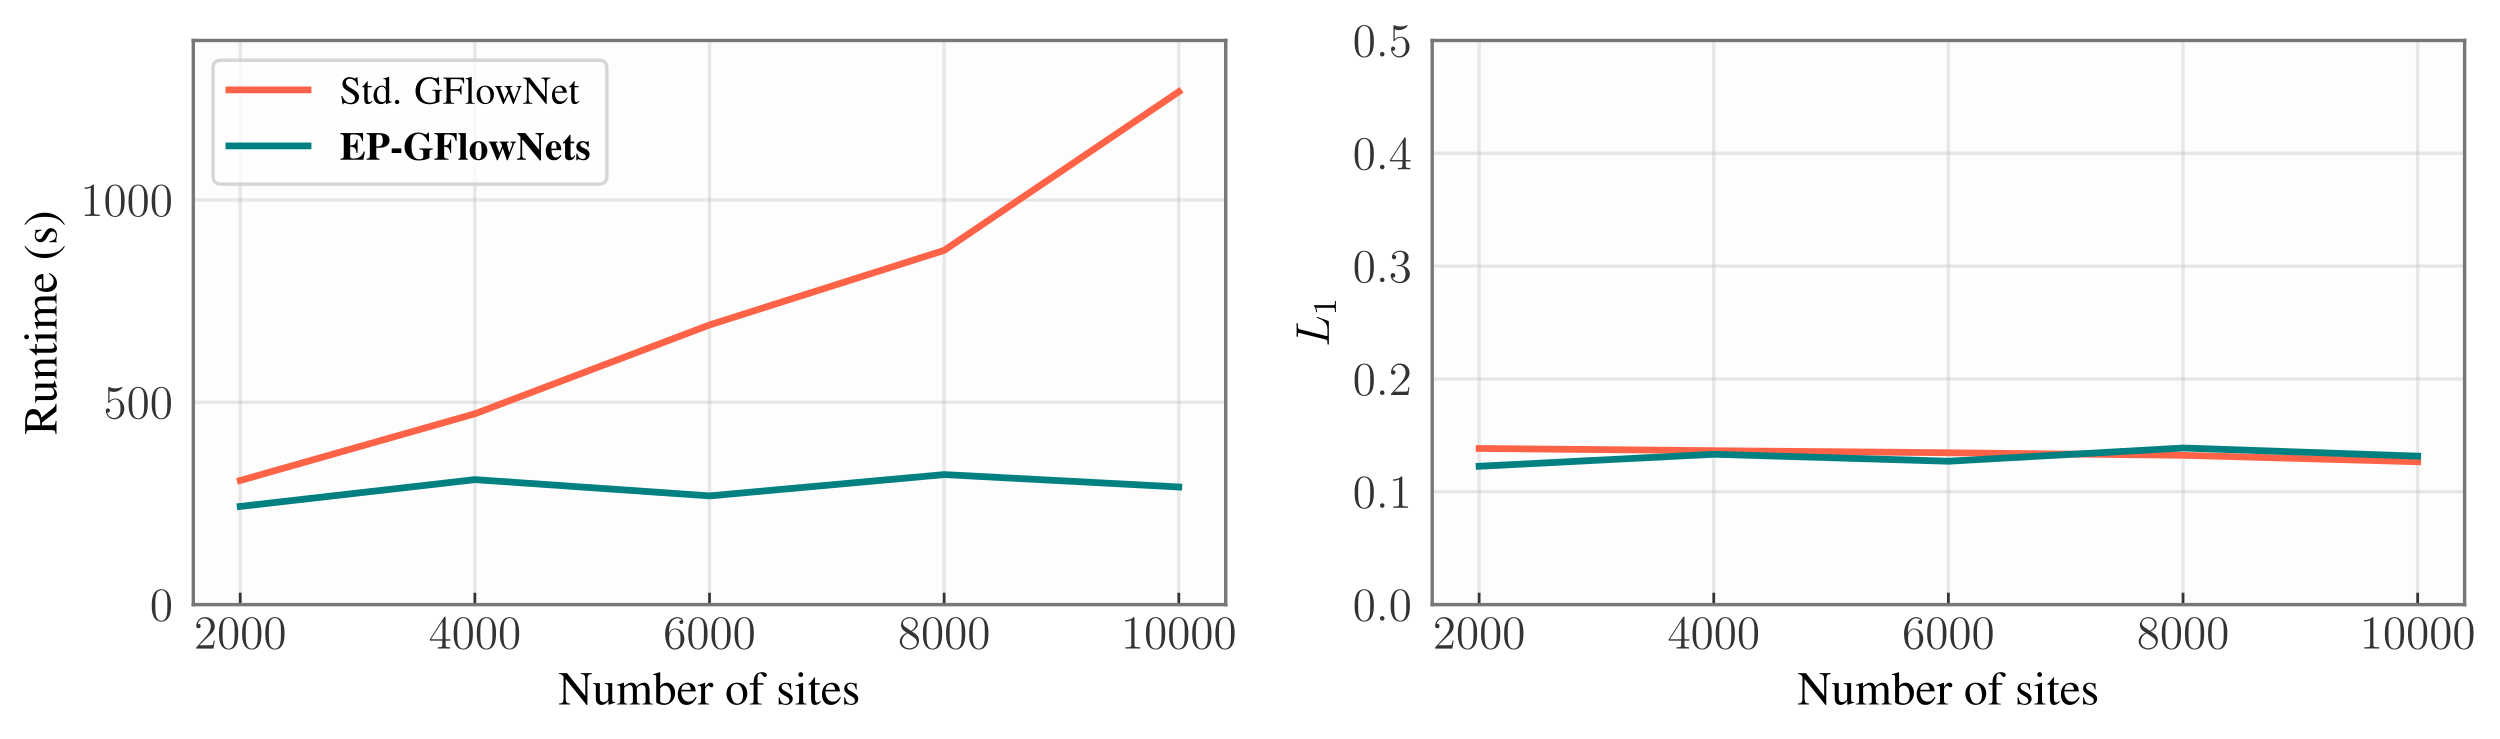 <?xml version="1.0" encoding="UTF-8"?>
<svg xmlns="http://www.w3.org/2000/svg" xmlns:xlink="http://www.w3.org/1999/xlink" width="737.026pt" height="217.9pt" viewBox="0 0 737.026 217.9" version="1.1">
<rect x="0" y="0" width="737.026" height="217.9" fill="#808080" stroke="none"/>
<defs>
<g>
<symbol overflow="visible" id="glyph0-0">
<path style="stroke:none;" d=""/>
</symbol>
<symbol overflow="visible" id="glyph0-1">
<path style="stroke:none;" d="M 6.141 -2.344 L 5.828 -2.344 C 5.797 -2.109 5.672 -1.344 5.547 -1.109 C 5.438 -0.984 4.641 -0.984 4.234 -0.984 L 1.641 -0.984 C 2.016 -1.312 2.875 -2.203 3.234 -2.547 C 5.359 -4.5 6.141 -5.219 6.141 -6.594 C 6.141 -8.203 4.875 -9.281 3.25 -9.281 C 1.625 -9.281 0.688 -7.891 0.688 -6.703 C 0.688 -5.984 1.297 -5.984 1.344 -5.984 C 1.625 -5.984 2 -6.188 2 -6.641 C 2 -7.031 1.734 -7.297 1.344 -7.297 C 1.219 -7.297 1.188 -7.297 1.141 -7.281 C 1.406 -8.234 2.156 -8.875 3.062 -8.875 C 4.25 -8.875 4.984 -7.891 4.984 -6.594 C 4.984 -5.406 4.297 -4.375 3.5 -3.484 L 0.688 -0.328 L 0.688 0 L 5.781 0 Z M 6.141 -2.344 "/>
</symbol>
<symbol overflow="visible" id="glyph0-2">
<path style="stroke:none;" d="M 6.25 -4.469 C 6.25 -5.625 6.188 -6.75 5.672 -7.812 C 5.109 -8.969 4.109 -9.281 3.422 -9.281 C 2.609 -9.281 1.625 -8.875 1.109 -7.719 C 0.719 -6.844 0.578 -5.969 0.578 -4.469 C 0.578 -3.109 0.672 -2.094 1.172 -1.109 C 1.719 -0.047 2.672 0.297 3.406 0.297 C 4.625 0.297 5.312 -0.438 5.719 -1.234 C 6.219 -2.281 6.25 -3.656 6.25 -4.469 Z M 3.406 0.016 C 2.953 0.016 2.047 -0.234 1.781 -1.766 C 1.625 -2.594 1.625 -3.656 1.625 -4.625 C 1.625 -5.781 1.625 -6.812 1.859 -7.625 C 2.094 -8.562 2.797 -9 3.406 -9 C 3.938 -9 4.75 -8.672 5.016 -7.484 C 5.188 -6.688 5.188 -5.578 5.188 -4.625 C 5.188 -3.703 5.188 -2.641 5.031 -1.781 C 4.766 -0.25 3.891 0.016 3.406 0.016 Z M 3.406 0.016 "/>
</symbol>
<symbol overflow="visible" id="glyph0-3">
<path style="stroke:none;" d="M 5.031 -9.078 C 5.031 -9.344 5.031 -9.422 4.844 -9.422 C 4.734 -9.422 4.688 -9.422 4.578 -9.25 L 0.375 -2.734 L 0.375 -2.328 L 4.047 -2.328 L 4.047 -1.062 C 4.047 -0.547 4.016 -0.406 3 -0.406 L 2.719 -0.406 L 2.719 0 C 3.047 -0.031 4.141 -0.031 4.531 -0.031 C 4.922 -0.031 6.047 -0.031 6.359 0 L 6.359 -0.406 L 6.078 -0.406 C 5.078 -0.406 5.031 -0.547 5.031 -1.062 L 5.031 -2.328 L 6.453 -2.328 L 6.453 -2.734 L 5.031 -2.734 Z M 4.109 -8 L 4.109 -2.734 L 0.719 -2.734 Z M 4.109 -8 "/>
</symbol>
<symbol overflow="visible" id="glyph0-4">
<path style="stroke:none;" d="M 1.719 -4.859 C 1.719 -8.391 3.438 -8.938 4.188 -8.938 C 4.688 -8.938 5.188 -8.797 5.453 -8.375 C 5.281 -8.375 4.766 -8.375 4.766 -7.797 C 4.766 -7.5 4.969 -7.234 5.328 -7.234 C 5.672 -7.234 5.922 -7.438 5.922 -7.844 C 5.922 -8.562 5.391 -9.281 4.172 -9.281 C 2.406 -9.281 0.578 -7.484 0.578 -4.406 C 0.578 -0.578 2.25 0.297 3.438 0.297 C 4.953 0.297 6.25 -1.031 6.25 -2.844 C 6.25 -4.703 4.953 -5.938 3.562 -5.938 C 2.312 -5.938 1.859 -4.875 1.719 -4.484 Z M 3.438 -0.078 C 2.547 -0.078 2.141 -0.859 2.016 -1.156 C 1.891 -1.516 1.75 -2.203 1.75 -3.188 C 1.75 -4.281 2.25 -5.672 3.5 -5.672 C 4.266 -5.672 4.672 -5.156 4.891 -4.672 C 5.109 -4.156 5.109 -3.453 5.109 -2.859 C 5.109 -2.156 5.109 -1.516 4.844 -0.984 C 4.5 -0.328 3.984 -0.078 3.438 -0.078 Z M 3.438 -0.078 "/>
</symbol>
<symbol overflow="visible" id="glyph0-5">
<path style="stroke:none;" d="M 4.156 -5.031 C 4.859 -5.406 5.875 -6.062 5.875 -7.234 C 5.875 -8.438 4.703 -9.281 3.422 -9.281 C 2.031 -9.281 0.953 -8.266 0.953 -6.984 C 0.953 -6.516 1.094 -6.047 1.484 -5.562 C 1.625 -5.391 1.641 -5.375 2.625 -4.688 C 1.266 -4.062 0.578 -3.125 0.578 -2.109 C 0.578 -0.625 1.984 0.297 3.406 0.297 C 4.953 0.297 6.25 -0.844 6.25 -2.312 C 6.25 -3.734 5.25 -4.375 4.156 -5.031 Z M 2.266 -6.297 C 2.078 -6.422 1.516 -6.781 1.516 -7.469 C 1.516 -8.375 2.469 -8.938 3.406 -8.938 C 4.406 -8.938 5.297 -8.219 5.297 -7.219 C 5.297 -6.359 4.688 -5.672 3.875 -5.234 Z M 2.922 -4.5 L 4.609 -3.391 C 4.969 -3.156 5.609 -2.719 5.609 -1.875 C 5.609 -0.812 4.531 -0.078 3.422 -0.078 C 2.234 -0.078 1.219 -0.953 1.219 -2.109 C 1.219 -3.188 2.016 -4.078 2.922 -4.5 Z M 2.922 -4.5 "/>
</symbol>
<symbol overflow="visible" id="glyph0-6">
<path style="stroke:none;" d="M 4.016 -8.938 C 4.016 -9.266 4.016 -9.281 3.734 -9.281 C 3.406 -8.906 2.703 -8.391 1.266 -8.391 L 1.266 -7.984 C 1.594 -7.984 2.281 -7.984 3.062 -8.344 L 3.062 -1.078 C 3.062 -0.578 3.016 -0.406 1.781 -0.406 L 1.359 -0.406 L 1.359 0 C 1.734 -0.031 3.078 -0.031 3.547 -0.031 C 4 -0.031 5.344 -0.031 5.719 0 L 5.719 -0.406 L 5.281 -0.406 C 4.062 -0.406 4.016 -0.578 4.016 -1.078 Z M 4.016 -8.938 "/>
</symbol>
<symbol overflow="visible" id="glyph0-7">
<path style="stroke:none;" d="M 1.781 -8 C 2.391 -7.797 2.875 -7.781 3.031 -7.781 C 4.609 -7.781 5.609 -8.938 5.609 -9.141 C 5.609 -9.188 5.578 -9.266 5.5 -9.266 C 5.469 -9.266 5.438 -9.266 5.312 -9.203 C 4.531 -8.875 3.859 -8.828 3.5 -8.828 C 2.578 -8.828 1.922 -9.109 1.656 -9.219 C 1.562 -9.266 1.531 -9.266 1.516 -9.266 C 1.406 -9.266 1.406 -9.188 1.406 -8.953 L 1.406 -4.812 C 1.406 -4.562 1.406 -4.484 1.578 -4.484 C 1.641 -4.484 1.656 -4.5 1.797 -4.656 C 2.188 -5.234 2.844 -5.562 3.547 -5.562 C 4.281 -5.562 4.641 -4.891 4.766 -4.641 C 5 -4.109 5.016 -3.422 5.016 -2.891 C 5.016 -2.359 5.016 -1.562 4.625 -0.938 C 4.312 -0.438 3.766 -0.078 3.156 -0.078 C 2.234 -0.078 1.328 -0.719 1.078 -1.734 C 1.141 -1.703 1.234 -1.688 1.297 -1.688 C 1.531 -1.688 1.906 -1.828 1.906 -2.297 C 1.906 -2.688 1.641 -2.922 1.297 -2.922 C 1.047 -2.922 0.688 -2.797 0.688 -2.25 C 0.688 -1.062 1.625 0.297 3.188 0.297 C 4.766 0.297 6.141 -1.031 6.141 -2.797 C 6.141 -4.469 5.016 -5.844 3.562 -5.844 C 2.766 -5.844 2.156 -5.5 1.781 -5.109 Z M 1.781 -8 "/>
</symbol>
<symbol overflow="visible" id="glyph0-8">
<path style="stroke:none;" d="M 2.562 -5.016 C 2.328 -5 2.281 -4.984 2.281 -4.859 C 2.281 -4.719 2.344 -4.719 2.594 -4.719 L 3.234 -4.719 C 4.422 -4.719 4.953 -3.734 4.953 -2.406 C 4.953 -0.578 4 -0.078 3.328 -0.078 C 2.656 -0.078 1.5 -0.406 1.109 -1.328 C 1.547 -1.25 1.953 -1.5 1.953 -2.016 C 1.953 -2.406 1.656 -2.688 1.266 -2.688 C 0.938 -2.688 0.578 -2.5 0.578 -1.969 C 0.578 -0.719 1.812 0.297 3.359 0.297 C 5.016 0.297 6.25 -0.984 6.25 -2.391 C 6.25 -3.672 5.219 -4.672 3.875 -4.906 C 5.094 -5.266 5.875 -6.281 5.875 -7.375 C 5.875 -8.469 4.734 -9.281 3.375 -9.281 C 1.984 -9.281 0.953 -8.422 0.953 -7.406 C 0.953 -6.844 1.375 -6.734 1.594 -6.734 C 1.891 -6.734 2.219 -6.953 2.219 -7.375 C 2.219 -7.812 1.891 -8.016 1.578 -8.016 C 1.5 -8.016 1.469 -8.016 1.422 -8 C 1.953 -8.938 3.266 -8.938 3.328 -8.938 C 3.797 -8.938 4.703 -8.734 4.703 -7.375 C 4.703 -7.109 4.656 -6.328 4.25 -5.719 C 3.844 -5.109 3.359 -5.062 2.984 -5.047 Z M 2.562 -5.016 "/>
</symbol>
<symbol overflow="visible" id="glyph1-0">
<path style="stroke:none;" d=""/>
</symbol>
<symbol overflow="visible" id="glyph1-1">
<path style="stroke:none;" d="M 8.547 0.156 L 8.547 -7.188 C 8.547 -8.016 8.672 -8.547 8.938 -8.719 C 9.141 -8.859 9.328 -8.922 9.859 -8.969 L 9.859 -9.234 L 6.578 -9.234 L 6.578 -8.969 C 7.109 -8.938 7.312 -8.875 7.516 -8.75 C 7.797 -8.547 7.922 -8.047 7.922 -7.188 L 7.922 -2.484 L 2.547 -9.234 L 0.172 -9.234 L 0.172 -8.969 C 0.766 -8.969 0.969 -8.859 1.516 -8.203 L 1.516 -2.047 C 1.516 -0.609 1.328 -0.344 0.172 -0.266 L 0.172 0 L 3.453 0 L 3.453 -0.266 C 2.375 -0.328 2.141 -0.641 2.141 -2.047 L 2.141 -7.516 L 8.297 0.156 Z M 8.547 0.156 "/>
</symbol>
<symbol overflow="visible" id="glyph1-2">
<path style="stroke:none;" d="M 6.688 -0.703 L 6.609 -0.703 C 5.969 -0.703 5.812 -0.844 5.812 -1.5 L 5.812 -6.281 L 3.609 -6.281 L 3.609 -6.047 C 4.484 -6 4.641 -5.859 4.641 -5.156 L 4.641 -1.891 C 4.641 -1.5 4.578 -1.297 4.375 -1.141 C 4 -0.844 3.578 -0.672 3.156 -0.672 C 2.609 -0.672 2.156 -1.141 2.156 -1.734 L 2.156 -6.281 L 0.125 -6.281 L 0.125 -6.078 C 0.797 -6.047 0.984 -5.828 0.984 -5.188 L 0.984 -1.672 C 0.984 -0.578 1.656 0.141 2.672 0.141 C 3.188 0.141 3.734 -0.078 4.109 -0.453 L 4.719 -1.062 L 4.719 0.094 L 4.766 0.125 C 5.469 -0.156 5.969 -0.312 6.688 -0.5 Z M 6.688 -0.703 "/>
</symbol>
<symbol overflow="visible" id="glyph1-3">
<path style="stroke:none;" d="M 0.266 -5.547 C 0.453 -5.594 0.562 -5.609 0.719 -5.609 C 1.078 -5.609 1.203 -5.391 1.203 -4.719 L 1.203 -1.188 C 1.203 -0.438 1 -0.219 0.219 -0.203 L 0.219 0 L 3.328 0 L 3.328 -0.203 C 2.578 -0.234 2.375 -0.391 2.375 -0.938 L 2.375 -4.875 C 2.375 -4.891 2.484 -5.031 2.578 -5.141 C 2.938 -5.453 3.531 -5.688 4.016 -5.688 C 4.625 -5.688 4.938 -5.203 4.938 -4.234 L 4.938 -1.203 C 4.938 -0.422 4.781 -0.266 3.984 -0.203 L 3.984 0 L 7.109 0 L 7.109 -0.203 C 6.328 -0.219 6.109 -0.453 6.109 -1.328 L 6.109 -4.844 C 6.531 -5.438 6.984 -5.688 7.625 -5.688 C 8.422 -5.688 8.672 -5.312 8.672 -4.156 L 8.672 -1.219 C 8.672 -0.422 8.562 -0.312 7.766 -0.203 L 7.766 0 L 10.812 0 L 10.812 -0.203 L 10.453 -0.234 C 10.031 -0.266 9.844 -0.516 9.844 -1.062 L 9.844 -3.938 C 9.844 -5.578 9.312 -6.422 8.234 -6.422 C 7.422 -6.422 6.719 -6.062 5.953 -5.25 C 5.703 -6.047 5.234 -6.422 4.484 -6.422 C 3.859 -6.422 3.469 -6.219 2.312 -5.344 L 2.312 -6.391 L 2.219 -6.422 C 1.5 -6.156 1.031 -6 0.266 -5.797 Z M 0.266 -5.547 "/>
</symbol>
<symbol overflow="visible" id="glyph1-4">
<path style="stroke:none;" d="M 2.141 -9.5 L 2.062 -9.531 C 1.484 -9.328 1.109 -9.203 0.453 -9.031 L 0.047 -8.922 L 0.047 -8.688 C 0.125 -8.703 0.188 -8.703 0.281 -8.703 C 0.844 -8.703 0.969 -8.578 0.969 -8 L 0.969 -0.75 C 0.969 -0.328 2.156 0.141 3.266 0.141 C 5.109 0.141 6.531 -1.391 6.531 -3.391 C 6.531 -5.109 5.469 -6.422 4.078 -6.422 C 3.219 -6.422 2.406 -5.922 2.141 -5.234 Z M 2.141 -4.5 C 2.141 -5.031 2.797 -5.547 3.516 -5.547 C 4.609 -5.547 5.297 -4.453 5.297 -2.75 C 5.297 -1.203 4.625 -0.312 3.484 -0.312 C 2.766 -0.312 2.141 -0.625 2.141 -0.984 Z M 2.141 -4.5 "/>
</symbol>
<symbol overflow="visible" id="glyph1-5">
<path style="stroke:none;" d="M 5.688 -2.281 C 5.016 -1.234 4.422 -0.828 3.531 -0.828 C 2.734 -0.828 2.141 -1.234 1.734 -2.016 C 1.484 -2.547 1.375 -3.016 1.359 -3.859 L 5.656 -3.859 C 5.547 -4.766 5.406 -5.172 5.047 -5.625 C 4.625 -6.125 3.984 -6.422 3.266 -6.422 C 2.562 -6.422 1.906 -6.172 1.375 -5.688 C 0.719 -5.125 0.344 -4.125 0.344 -2.984 C 0.344 -1.062 1.359 0.141 2.953 0.141 C 4.281 0.141 5.328 -0.688 5.922 -2.188 Z M 1.375 -4.312 C 1.531 -5.406 2.016 -5.922 2.859 -5.922 C 3.719 -5.922 4.047 -5.531 4.234 -4.312 Z M 1.375 -4.312 "/>
</symbol>
<symbol overflow="visible" id="glyph1-6">
<path style="stroke:none;" d="M 0.094 -5.438 C 0.297 -5.484 0.422 -5.5 0.594 -5.5 C 0.938 -5.5 1.062 -5.281 1.062 -4.656 L 1.062 -1.172 C 1.062 -0.469 0.969 -0.375 0.062 -0.203 L 0.062 0 L 3.422 0 L 3.422 -0.203 C 2.469 -0.25 2.234 -0.453 2.234 -1.25 L 2.234 -4.391 C 2.234 -4.844 2.828 -5.547 3.203 -5.547 C 3.297 -5.547 3.422 -5.469 3.578 -5.328 C 3.797 -5.141 3.953 -5.047 4.125 -5.047 C 4.469 -5.047 4.672 -5.281 4.672 -5.672 C 4.672 -6.141 4.375 -6.422 3.906 -6.422 C 3.328 -6.422 2.922 -6.094 2.234 -5.109 L 2.234 -6.391 L 2.156 -6.422 C 1.422 -6.109 0.922 -5.938 0.094 -5.672 Z M 0.094 -5.438 "/>
</symbol>
<symbol overflow="visible" id="glyph1-7">
<path style="stroke:none;" d="M 3.484 -6.422 C 1.672 -6.422 0.406 -5.078 0.406 -3.156 C 0.406 -1.266 1.703 0.141 3.453 0.141 C 5.219 0.141 6.562 -1.344 6.562 -3.266 C 6.562 -5.094 5.281 -6.422 3.484 -6.422 Z M 3.312 -6.031 C 4.484 -6.031 5.297 -4.688 5.297 -2.781 C 5.297 -1.203 4.672 -0.25 3.625 -0.25 C 3.078 -0.25 2.562 -0.594 2.281 -1.141 C 1.891 -1.875 1.656 -2.844 1.656 -3.844 C 1.656 -5.156 2.312 -6.031 3.312 -6.031 Z M 3.312 -6.031 "/>
</symbol>
<symbol overflow="visible" id="glyph1-8">
<path style="stroke:none;" d="M 4.312 -6.281 L 2.594 -6.281 L 2.594 -7.891 C 2.594 -8.703 2.859 -9.141 3.391 -9.141 C 3.688 -9.141 3.875 -9 4.125 -8.594 C 4.359 -8.234 4.516 -8.094 4.766 -8.094 C 5.078 -8.094 5.344 -8.344 5.344 -8.672 C 5.344 -9.172 4.734 -9.531 3.891 -9.531 C 3.031 -9.531 2.281 -9.156 1.922 -8.516 C 1.562 -7.891 1.453 -7.391 1.438 -6.281 L 0.297 -6.281 L 0.297 -5.828 L 1.438 -5.828 L 1.438 -1.453 C 1.438 -0.438 1.281 -0.266 0.281 -0.203 L 0.281 0 L 3.906 0 L 3.906 -0.203 C 2.766 -0.25 2.609 -0.406 2.609 -1.453 L 2.609 -5.828 L 4.312 -5.828 Z M 4.312 -6.281 "/>
</symbol>
<symbol overflow="visible" id="glyph1-9">
<path style="stroke:none;" d="M 4.391 -4.375 L 4.344 -6.281 L 4.188 -6.281 L 4.156 -6.25 C 4.031 -6.156 4.016 -6.141 3.969 -6.141 C 3.875 -6.141 3.734 -6.172 3.594 -6.234 C 3.281 -6.344 2.969 -6.406 2.609 -6.406 C 1.5 -6.406 0.719 -5.688 0.719 -4.688 C 0.719 -3.906 1.156 -3.344 2.344 -2.672 L 3.156 -2.219 C 3.641 -1.938 3.875 -1.609 3.875 -1.172 C 3.875 -0.562 3.438 -0.172 2.719 -0.172 C 2.25 -0.172 1.812 -0.344 1.547 -0.656 C 1.25 -1 1.125 -1.328 0.953 -2.125 L 0.719 -2.125 L 0.719 0.062 L 0.906 0.062 C 1 -0.078 1.062 -0.109 1.234 -0.109 C 1.359 -0.109 1.547 -0.078 1.875 0 C 2.266 0.078 2.641 0.141 2.891 0.141 C 3.969 0.141 4.859 -0.672 4.859 -1.641 C 4.859 -2.344 4.516 -2.797 3.688 -3.312 L 2.172 -4.203 C 1.781 -4.422 1.578 -4.766 1.578 -5.156 C 1.578 -5.703 2.016 -6.094 2.656 -6.094 C 3.453 -6.094 3.859 -5.625 4.188 -4.375 Z M 4.391 -4.375 "/>
</symbol>
<symbol overflow="visible" id="glyph1-10">
<path style="stroke:none;" d="M 2.438 -6.422 L 0.281 -5.656 L 0.281 -5.438 L 0.391 -5.453 C 0.562 -5.484 0.734 -5.5 0.859 -5.5 C 1.203 -5.5 1.328 -5.281 1.328 -4.656 L 1.328 -1.422 C 1.328 -0.422 1.188 -0.266 0.219 -0.203 L 0.219 0 L 3.531 0 L 3.531 -0.203 C 2.609 -0.281 2.5 -0.422 2.5 -1.422 L 2.5 -6.375 Z M 1.781 -9.531 C 1.406 -9.531 1.094 -9.203 1.094 -8.812 C 1.094 -8.422 1.391 -8.109 1.781 -8.109 C 2.188 -8.109 2.516 -8.406 2.516 -8.812 C 2.516 -9.203 2.188 -9.531 1.781 -9.531 Z M 1.781 -9.531 "/>
</symbol>
<symbol overflow="visible" id="glyph1-11">
<path style="stroke:none;" d="M 3.562 -6.281 L 2.156 -6.281 L 2.156 -7.891 C 2.156 -8.031 2.141 -8.078 2.047 -8.078 C 1.953 -7.953 1.875 -7.828 1.766 -7.688 C 1.234 -6.922 0.641 -6.25 0.422 -6.188 C 0.266 -6.094 0.188 -6 0.188 -5.938 C 0.188 -5.891 0.203 -5.859 0.234 -5.828 L 0.984 -5.828 L 0.984 -1.625 C 0.984 -0.453 1.391 0.141 2.219 0.141 C 2.906 0.141 3.438 -0.203 3.891 -0.922 L 3.719 -1.078 C 3.422 -0.719 3.188 -0.594 2.875 -0.594 C 2.359 -0.594 2.156 -0.969 2.156 -1.844 L 2.156 -5.828 L 3.562 -5.828 Z M 3.562 -6.281 "/>
</symbol>
<symbol overflow="visible" id="glyph2-0">
<path style="stroke:none;" d=""/>
</symbol>
<symbol overflow="visible" id="glyph2-1">
<path style="stroke:none;" d="M -0.266 -9.188 C -0.312 -8.672 -0.453 -8.391 -0.922 -7.984 L -4.453 -5.109 C -4.625 -6.047 -4.797 -6.453 -5.172 -6.922 C -5.547 -7.375 -6.125 -7.625 -6.781 -7.625 C -7.375 -7.625 -7.891 -7.453 -8.297 -7.094 C -8.875 -6.562 -9.234 -5.406 -9.234 -4.094 L -9.234 -0.234 L -8.969 -0.234 C -8.859 -1.281 -8.703 -1.422 -7.719 -1.422 L -1.672 -1.422 C -0.516 -1.422 -0.344 -1.281 -0.266 -0.234 L 0 -0.234 L 0 -4.109 L -0.266 -4.109 C -0.328 -3.031 -0.516 -2.844 -1.516 -2.844 L -4.266 -2.844 L -4.297 -3.625 L 0 -6.953 L 0 -9.188 Z M -8.219 -2.844 C -8.609 -2.844 -8.719 -3 -8.719 -3.562 C -8.719 -5.297 -8.125 -6.109 -6.812 -6.109 C -6.109 -6.109 -5.531 -5.812 -5.266 -5.312 C -4.891 -4.672 -4.812 -4.188 -4.781 -2.844 Z M -8.219 -2.844 "/>
</symbol>
<symbol overflow="visible" id="glyph2-2">
<path style="stroke:none;" d="M -0.703 -6.688 L -0.703 -6.609 C -0.703 -5.969 -0.844 -5.812 -1.5 -5.812 L -6.281 -5.812 L -6.281 -3.609 L -6.047 -3.609 C -6 -4.484 -5.859 -4.641 -5.156 -4.641 L -1.891 -4.641 C -1.5 -4.641 -1.297 -4.578 -1.141 -4.375 C -0.844 -4 -0.672 -3.578 -0.672 -3.156 C -0.672 -2.609 -1.141 -2.156 -1.734 -2.156 L -6.281 -2.156 L -6.281 -0.125 L -6.078 -0.125 C -6.047 -0.797 -5.828 -0.984 -5.188 -0.984 L -1.672 -0.984 C -0.578 -0.984 0.141 -1.656 0.141 -2.672 C 0.141 -3.188 -0.078 -3.734 -0.453 -4.109 L -1.062 -4.719 L 0.094 -4.719 L 0.125 -4.766 C -0.156 -5.469 -0.312 -5.969 -0.5 -6.688 Z M -0.703 -6.688 "/>
</symbol>
<symbol overflow="visible" id="glyph2-3">
<path style="stroke:none;" d="M -5.547 -0.219 C -5.594 -0.312 -5.609 -0.453 -5.609 -0.594 C -5.609 -0.984 -5.406 -1.109 -4.719 -1.109 L -1.25 -1.109 C -0.453 -1.109 -0.266 -0.969 -0.203 -0.25 L 0 -0.25 L 0 -3.203 L -0.203 -3.203 C -0.266 -2.5 -0.438 -2.281 -0.938 -2.281 L -4.859 -2.281 C -5.484 -2.953 -5.656 -3.266 -5.656 -3.719 C -5.656 -4.406 -5.219 -4.75 -4.297 -4.75 L -1.375 -4.75 C -0.5 -4.75 -0.266 -4.562 -0.203 -3.859 L 0 -3.859 L 0 -6.766 L -0.203 -6.766 C -0.281 -6.078 -0.453 -5.922 -1.125 -5.922 L -4.328 -5.922 C -5.641 -5.922 -6.422 -5.297 -6.422 -4.266 C -6.422 -3.625 -6.188 -3.188 -5.281 -2.25 L -6.391 -2.25 L -6.422 -2.156 C -6.172 -1.469 -6.016 -0.984 -5.797 -0.219 Z M -5.547 -0.219 "/>
</symbol>
<symbol overflow="visible" id="glyph2-4">
<path style="stroke:none;" d="M -6.281 -3.562 L -6.281 -2.156 L -7.891 -2.156 C -8.031 -2.156 -8.078 -2.141 -8.078 -2.047 C -7.953 -1.953 -7.828 -1.875 -7.688 -1.766 C -6.922 -1.234 -6.25 -0.641 -6.188 -0.422 C -6.094 -0.266 -6 -0.188 -5.938 -0.188 C -5.891 -0.188 -5.859 -0.203 -5.828 -0.234 L -5.828 -0.984 L -1.625 -0.984 C -0.453 -0.984 0.141 -1.391 0.141 -2.219 C 0.141 -2.906 -0.203 -3.438 -0.922 -3.891 L -1.078 -3.719 C -0.719 -3.422 -0.594 -3.188 -0.594 -2.875 C -0.594 -2.359 -0.969 -2.156 -1.844 -2.156 L -5.828 -2.156 L -5.828 -3.562 Z M -6.281 -3.562 "/>
</symbol>
<symbol overflow="visible" id="glyph2-5">
<path style="stroke:none;" d="M -6.422 -2.438 L -5.656 -0.281 L -5.438 -0.281 L -5.453 -0.391 C -5.484 -0.562 -5.5 -0.734 -5.5 -0.859 C -5.5 -1.203 -5.281 -1.328 -4.656 -1.328 L -1.422 -1.328 C -0.422 -1.328 -0.266 -1.188 -0.203 -0.219 L 0 -0.219 L 0 -3.531 L -0.203 -3.531 C -0.281 -2.609 -0.422 -2.5 -1.422 -2.5 L -6.375 -2.5 Z M -9.531 -1.781 C -9.531 -1.406 -9.203 -1.094 -8.812 -1.094 C -8.422 -1.094 -8.109 -1.391 -8.109 -1.781 C -8.109 -2.188 -8.406 -2.516 -8.812 -2.516 C -9.203 -2.516 -9.531 -2.188 -9.531 -1.781 Z M -9.531 -1.781 "/>
</symbol>
<symbol overflow="visible" id="glyph2-6">
<path style="stroke:none;" d="M -5.547 -0.266 C -5.594 -0.453 -5.609 -0.562 -5.609 -0.719 C -5.609 -1.078 -5.391 -1.203 -4.719 -1.203 L -1.188 -1.203 C -0.438 -1.203 -0.219 -1 -0.203 -0.219 L 0 -0.219 L 0 -3.328 L -0.203 -3.328 C -0.234 -2.578 -0.391 -2.375 -0.938 -2.375 L -4.875 -2.375 C -4.891 -2.375 -5.031 -2.484 -5.141 -2.578 C -5.453 -2.938 -5.688 -3.531 -5.688 -4.016 C -5.688 -4.625 -5.203 -4.938 -4.234 -4.938 L -1.203 -4.938 C -0.422 -4.938 -0.266 -4.781 -0.203 -3.984 L 0 -3.984 L 0 -7.109 L -0.203 -7.109 C -0.219 -6.328 -0.453 -6.109 -1.328 -6.109 L -4.844 -6.109 C -5.438 -6.531 -5.688 -6.984 -5.688 -7.625 C -5.688 -8.422 -5.312 -8.672 -4.156 -8.672 L -1.219 -8.672 C -0.422 -8.672 -0.312 -8.562 -0.203 -7.766 L 0 -7.766 L 0 -10.812 L -0.203 -10.812 L -0.234 -10.453 C -0.266 -10.031 -0.516 -9.844 -1.062 -9.844 L -3.938 -9.844 C -5.578 -9.844 -6.422 -9.312 -6.422 -8.234 C -6.422 -7.422 -6.062 -6.719 -5.25 -5.953 C -6.047 -5.703 -6.422 -5.234 -6.422 -4.484 C -6.422 -3.859 -6.219 -3.469 -5.344 -2.312 L -6.391 -2.312 L -6.422 -2.219 C -6.156 -1.5 -6 -1.031 -5.797 -0.266 Z M -5.547 -0.266 "/>
</symbol>
<symbol overflow="visible" id="glyph2-7">
<path style="stroke:none;" d="M -2.281 -5.688 C -1.234 -5.016 -0.828 -4.422 -0.828 -3.531 C -0.828 -2.734 -1.234 -2.141 -2.016 -1.734 C -2.547 -1.484 -3.016 -1.375 -3.859 -1.359 L -3.859 -5.656 C -4.766 -5.547 -5.172 -5.406 -5.625 -5.047 C -6.125 -4.625 -6.422 -3.984 -6.422 -3.266 C -6.422 -2.562 -6.172 -1.906 -5.688 -1.375 C -5.125 -0.719 -4.125 -0.344 -2.984 -0.344 C -1.062 -0.344 0.141 -1.359 0.141 -2.953 C 0.141 -4.281 -0.688 -5.328 -2.188 -5.922 Z M -4.312 -1.375 C -5.406 -1.531 -5.922 -2.016 -5.922 -2.859 C -5.922 -3.719 -5.531 -4.047 -4.312 -4.234 Z M -4.312 -1.375 "/>
</symbol>
<symbol overflow="visible" id="glyph2-8">
<path style="stroke:none;" d="M -9.438 -4.109 C -8.766 -3.078 -8.406 -2.672 -7.766 -2.156 C -6.547 -1.156 -5.156 -0.672 -3.516 -0.672 C -1.75 -0.672 -0.375 -1.188 1.047 -2.406 C 1.719 -2.984 2.016 -3.344 2.469 -4.078 L 2.25 -4.234 C 1.375 -3.125 0.875 -2.734 -0.172 -2.359 C -1.109 -2.016 -2.156 -1.875 -3.562 -1.875 C -5.016 -1.875 -6.172 -2.047 -7.031 -2.422 C -7.891 -2.812 -8.406 -3.234 -9.203 -4.234 Z M -9.438 -4.109 "/>
</symbol>
<symbol overflow="visible" id="glyph2-9">
<path style="stroke:none;" d="M -4.375 -4.391 L -6.281 -4.344 L -6.281 -4.188 L -6.25 -4.156 C -6.156 -4.031 -6.141 -4.016 -6.141 -3.969 C -6.141 -3.875 -6.172 -3.734 -6.234 -3.594 C -6.344 -3.281 -6.406 -2.969 -6.406 -2.609 C -6.406 -1.5 -5.688 -0.719 -4.688 -0.719 C -3.906 -0.719 -3.344 -1.156 -2.672 -2.344 L -2.219 -3.156 C -1.938 -3.641 -1.609 -3.875 -1.172 -3.875 C -0.562 -3.875 -0.172 -3.438 -0.172 -2.719 C -0.172 -2.25 -0.344 -1.812 -0.656 -1.547 C -1 -1.25 -1.328 -1.125 -2.125 -0.953 L -2.125 -0.719 L 0.062 -0.719 L 0.062 -0.906 C -0.078 -1 -0.109 -1.062 -0.109 -1.234 C -0.109 -1.359 -0.078 -1.547 0 -1.875 C 0.078 -2.266 0.141 -2.641 0.141 -2.891 C 0.141 -3.969 -0.672 -4.859 -1.641 -4.859 C -2.344 -4.859 -2.797 -4.516 -3.312 -3.688 L -4.203 -2.172 C -4.422 -1.781 -4.766 -1.578 -5.156 -1.578 C -5.703 -1.578 -6.094 -2.016 -6.094 -2.656 C -6.094 -3.453 -5.625 -3.859 -4.375 -4.188 Z M -4.375 -4.391 "/>
</symbol>
<symbol overflow="visible" id="glyph2-10">
<path style="stroke:none;" d="M 2.469 -0.531 C 1.797 -1.562 1.438 -1.984 0.797 -2.5 C -0.422 -3.484 -1.812 -3.984 -3.453 -3.984 C -5.234 -3.984 -6.578 -3.453 -8.016 -2.234 C -8.672 -1.656 -8.984 -1.297 -9.438 -0.578 L -9.203 -0.406 C -8.328 -1.516 -7.844 -1.891 -6.797 -2.281 C -5.859 -2.625 -4.797 -2.781 -3.406 -2.781 C -1.953 -2.781 -0.797 -2.594 0.062 -2.219 C 0.938 -1.828 1.438 -1.406 2.25 -0.406 Z M 2.469 -0.531 "/>
</symbol>
<symbol overflow="visible" id="glyph3-0">
<path style="stroke:none;" d=""/>
</symbol>
<symbol overflow="visible" id="glyph3-1">
<path style="stroke:none;" d="M 5.203 -7.859 L 4.953 -7.859 C 4.906 -7.594 4.781 -7.469 4.578 -7.469 C 4.469 -7.469 4.266 -7.516 4.062 -7.609 C 3.641 -7.766 3.203 -7.859 2.844 -7.859 C 2.344 -7.859 1.828 -7.656 1.438 -7.328 C 1.031 -6.969 0.828 -6.469 0.828 -5.875 C 0.828 -4.938 1.344 -4.297 2.641 -3.609 C 3.469 -3.156 4.078 -2.688 4.375 -2.25 C 4.469 -2.094 4.531 -1.844 4.531 -1.562 C 4.531 -0.797 3.953 -0.25 3.109 -0.25 C 2.062 -0.25 1.344 -0.891 0.75 -2.312 L 0.484 -2.312 L 0.844 0.156 L 1.094 0.156 C 1.109 -0.062 1.25 -0.234 1.422 -0.234 C 1.547 -0.234 1.75 -0.188 1.969 -0.109 C 2.406 0.062 2.875 0.156 3.344 0.156 C 4.672 0.156 5.703 -0.75 5.703 -1.953 C 5.703 -2.906 5.062 -3.656 3.531 -4.484 C 2.312 -5.156 1.828 -5.672 1.828 -6.297 C 1.828 -6.938 2.312 -7.375 3.031 -7.375 C 3.562 -7.375 4.047 -7.156 4.453 -6.75 C 4.812 -6.375 4.969 -6.062 5.156 -5.375 L 5.453 -5.375 Z M 5.203 -7.859 "/>
</symbol>
<symbol overflow="visible" id="glyph3-2">
<path style="stroke:none;" d="M 2.969 -5.234 L 1.797 -5.234 L 1.797 -6.578 C 1.797 -6.703 1.781 -6.734 1.703 -6.734 C 1.625 -6.625 1.562 -6.516 1.469 -6.406 C 1.031 -5.766 0.531 -5.203 0.344 -5.156 C 0.219 -5.078 0.156 -5 0.156 -4.938 C 0.156 -4.906 0.156 -4.875 0.203 -4.859 L 0.812 -4.859 L 0.812 -1.359 C 0.812 -0.391 1.156 0.109 1.844 0.109 C 2.422 0.109 2.859 -0.156 3.25 -0.766 L 3.094 -0.891 C 2.844 -0.609 2.656 -0.484 2.391 -0.484 C 1.969 -0.484 1.797 -0.797 1.797 -1.531 L 1.797 -4.859 L 2.969 -4.859 Z M 2.969 -5.234 "/>
</symbol>
<symbol overflow="visible" id="glyph3-3">
<path style="stroke:none;" d="M 4 0.109 L 5.703 -0.484 L 5.703 -0.672 C 5.5 -0.656 5.469 -0.656 5.438 -0.656 C 5.016 -0.656 4.922 -0.797 4.922 -1.328 L 4.922 -7.922 L 4.875 -7.938 C 4.312 -7.75 3.906 -7.625 3.156 -7.422 L 3.156 -7.25 C 3.25 -7.25 3.328 -7.25 3.422 -7.25 C 3.844 -7.25 3.953 -7.141 3.953 -6.656 L 3.953 -4.844 C 3.516 -5.219 3.203 -5.344 2.734 -5.344 C 1.391 -5.344 0.312 -4.031 0.312 -2.391 C 0.312 -0.891 1.188 0.109 2.469 0.109 C 3.109 0.109 3.562 -0.109 3.953 -0.656 L 3.953 0.078 Z M 3.953 -1.188 C 3.953 -1.109 3.875 -0.969 3.75 -0.844 C 3.547 -0.609 3.25 -0.484 2.922 -0.484 C 1.953 -0.484 1.312 -1.422 1.312 -2.844 C 1.312 -4.156 1.891 -5.016 2.766 -5.016 C 3.391 -5.016 3.953 -4.469 3.953 -3.859 Z M 3.953 -1.188 "/>
</symbol>
<symbol overflow="visible" id="glyph3-4">
<path style="stroke:none;" d="M 1.453 -1.156 C 1.109 -1.156 0.812 -0.859 0.812 -0.5 C 0.812 -0.156 1.109 0.125 1.438 0.125 C 1.797 0.125 2.109 -0.156 2.109 -0.5 C 2.109 -0.859 1.797 -1.156 1.453 -1.156 Z M 1.453 -1.156 "/>
</symbol>
<symbol overflow="visible" id="glyph3-5">
<path style="stroke:none;" d="M 8.234 -4.109 L 5.281 -4.109 L 5.281 -3.906 C 5.781 -3.875 5.922 -3.844 6.062 -3.75 C 6.234 -3.641 6.297 -3.375 6.297 -2.875 L 6.297 -0.984 C 6.297 -0.609 5.594 -0.297 4.75 -0.297 C 2.859 -0.297 1.703 -1.625 1.703 -3.797 C 1.703 -4.875 2.016 -5.938 2.531 -6.516 C 3.047 -7.078 3.766 -7.391 4.562 -7.391 C 5.203 -7.391 5.781 -7.172 6.234 -6.75 C 6.578 -6.422 6.766 -6.109 7.062 -5.406 L 7.328 -5.406 L 7.234 -7.859 L 6.969 -7.859 C 6.906 -7.641 6.703 -7.469 6.453 -7.469 C 6.328 -7.469 6.156 -7.516 5.938 -7.594 C 5.422 -7.766 4.875 -7.859 4.359 -7.859 C 2.031 -7.859 0.375 -6.156 0.375 -3.781 C 0.375 -2.641 0.688 -1.766 1.344 -1.078 C 2.109 -0.281 3.234 0.156 4.516 0.156 C 5.516 0.156 6.969 -0.25 7.422 -0.656 L 7.422 -3.016 C 7.422 -3.703 7.562 -3.844 8.234 -3.906 Z M 8.234 -4.109 "/>
</symbol>
<symbol overflow="visible" id="glyph3-6">
<path style="stroke:none;" d="M 5.562 -2.688 L 5.562 -5.375 L 5.297 -5.375 C 5.156 -4.453 4.953 -4.281 4.016 -4.281 L 2.344 -4.281 L 2.344 -6.859 C 2.344 -7.188 2.391 -7.25 2.703 -7.25 L 4.297 -7.25 C 5.609 -7.25 5.859 -7.078 6.062 -6.031 L 6.344 -6.031 L 6.312 -7.703 L 0.141 -7.703 L 0.141 -7.469 C 1 -7.406 1.156 -7.25 1.156 -6.422 L 1.156 -1.391 C 1.156 -0.438 1.016 -0.281 0.141 -0.219 L 0.141 0 L 3.391 0 L 3.391 -0.219 C 2.5 -0.266 2.344 -0.438 2.344 -1.266 L 2.344 -3.797 L 4.016 -3.797 C 4.969 -3.797 5.156 -3.625 5.297 -2.688 Z M 5.562 -2.688 "/>
</symbol>
<symbol overflow="visible" id="glyph3-7">
<path style="stroke:none;" d="M 0.219 -7.25 L 0.297 -7.25 C 0.422 -7.25 0.562 -7.266 0.656 -7.266 C 1.016 -7.266 1.141 -7.109 1.141 -6.562 L 1.141 -1.016 C 1.141 -0.391 0.969 -0.234 0.25 -0.172 L 0.25 0 L 2.984 0 L 2.984 -0.172 C 2.25 -0.219 2.109 -0.344 2.109 -0.969 L 2.109 -7.922 L 2.062 -7.938 C 1.469 -7.75 1.016 -7.625 0.219 -7.422 Z M 0.219 -7.25 "/>
</symbol>
<symbol overflow="visible" id="glyph3-8">
<path style="stroke:none;" d="M 2.906 -5.344 C 1.391 -5.344 0.344 -4.234 0.344 -2.625 C 0.344 -1.062 1.422 0.109 2.891 0.109 C 4.344 0.109 5.469 -1.109 5.469 -2.719 C 5.469 -4.25 4.391 -5.344 2.906 -5.344 Z M 2.75 -5.016 C 3.734 -5.016 4.422 -3.906 4.422 -2.312 C 4.422 -1 3.891 -0.203 3.016 -0.203 C 2.562 -0.203 2.141 -0.484 1.891 -0.953 C 1.562 -1.562 1.391 -2.375 1.391 -3.203 C 1.391 -4.297 1.938 -5.016 2.75 -5.016 Z M 2.75 -5.016 "/>
</symbol>
<symbol overflow="visible" id="glyph3-9">
<path style="stroke:none;" d="M 6.641 -5.234 L 6.641 -5.062 C 7.031 -4.969 7.156 -4.891 7.156 -4.703 C 7.156 -4.516 7.078 -4.25 6.953 -3.922 L 5.906 -1.344 L 4.922 -3.953 C 4.734 -4.484 4.734 -4.484 4.734 -4.641 C 4.734 -4.891 4.859 -4.969 5.406 -5.062 L 5.406 -5.234 L 3.047 -5.234 L 3.047 -5.062 C 3.469 -5.016 3.609 -4.875 3.844 -4.25 C 3.922 -4.031 4.016 -3.812 4.078 -3.609 L 3.016 -1.297 L 1.875 -4.328 C 1.828 -4.438 1.797 -4.562 1.797 -4.672 C 1.797 -4.922 1.938 -5.016 2.344 -5.062 L 2.344 -5.234 L 0.25 -5.234 L 0.25 -5.062 C 0.516 -5.031 0.609 -4.922 0.859 -4.328 L 2.422 -0.344 C 2.562 0 2.656 0.156 2.734 0.156 C 2.797 0.156 2.891 0.016 3.016 -0.297 L 4.328 -3.078 L 5.375 -0.344 C 5.547 0.094 5.594 0.156 5.656 0.156 C 5.75 0.156 5.797 0.062 5.984 -0.406 L 7.594 -4.422 C 7.797 -4.922 7.828 -4.969 8.062 -5.062 L 8.062 -5.234 Z M 6.641 -5.234 "/>
</symbol>
<symbol overflow="visible" id="glyph3-10">
<path style="stroke:none;" d="M 7.109 0.125 L 7.109 -5.984 C 7.109 -6.688 7.234 -7.109 7.453 -7.266 C 7.609 -7.375 7.781 -7.422 8.219 -7.469 L 8.219 -7.703 L 5.484 -7.703 L 5.484 -7.469 C 5.922 -7.438 6.094 -7.391 6.266 -7.281 C 6.5 -7.125 6.609 -6.703 6.609 -5.984 L 6.609 -2.062 L 2.125 -7.703 L 0.141 -7.703 L 0.141 -7.469 C 0.641 -7.469 0.797 -7.375 1.266 -6.828 L 1.266 -1.703 C 1.266 -0.516 1.109 -0.297 0.141 -0.219 L 0.141 0 L 2.875 0 L 2.875 -0.219 C 1.969 -0.266 1.781 -0.531 1.781 -1.703 L 1.781 -6.266 L 6.922 0.125 Z M 7.109 0.125 "/>
</symbol>
<symbol overflow="visible" id="glyph3-11">
<path style="stroke:none;" d="M 4.75 -1.906 C 4.188 -1.016 3.688 -0.688 2.938 -0.688 C 2.281 -0.688 1.781 -1.016 1.438 -1.688 C 1.234 -2.125 1.156 -2.516 1.125 -3.219 L 4.703 -3.219 C 4.609 -3.969 4.5 -4.312 4.203 -4.688 C 3.859 -5.109 3.328 -5.344 2.719 -5.344 C 2.141 -5.344 1.594 -5.141 1.156 -4.75 C 0.609 -4.266 0.297 -3.438 0.297 -2.484 C 0.297 -0.891 1.125 0.109 2.469 0.109 C 3.562 0.109 4.438 -0.562 4.922 -1.828 Z M 1.156 -3.594 C 1.281 -4.5 1.672 -4.922 2.391 -4.922 C 3.094 -4.922 3.375 -4.609 3.516 -3.594 Z M 1.156 -3.594 "/>
</symbol>
<symbol overflow="visible" id="glyph4-0">
<path style="stroke:none;" d=""/>
</symbol>
<symbol overflow="visible" id="glyph4-1">
<path style="stroke:none;" d="M 6.891 -7.859 L 0.188 -7.859 L 0.188 -7.562 C 0.984 -7.516 1.203 -7.328 1.203 -6.75 L 1.203 -1.109 C 1.203 -0.516 1.047 -0.391 0.188 -0.297 L 0.188 0 L 6.984 0 L 7.453 -2.422 L 7.125 -2.422 C 6.766 -1.641 6.531 -1.312 6.109 -0.969 C 5.578 -0.547 4.938 -0.359 4.062 -0.359 C 3.312 -0.359 3.094 -0.516 3.094 -1.016 L 3.094 -3.828 C 4.359 -3.828 4.844 -3.375 4.969 -2.016 L 5.281 -2.016 L 5.281 -5.953 L 4.969 -5.953 C 4.797 -4.625 4.344 -4.203 3.094 -4.219 L 3.094 -6.922 C 3.094 -7.359 3.25 -7.469 3.844 -7.469 C 5.75 -7.469 6.312 -7.062 6.609 -5.516 L 6.891 -5.516 Z M 6.891 -7.859 "/>
</symbol>
<symbol overflow="visible" id="glyph4-2">
<path style="stroke:none;" d="M 3.047 -3.516 C 4.609 -3.531 5.016 -3.562 5.516 -3.781 C 6.469 -4.141 6.969 -4.844 6.969 -5.75 C 6.969 -7.094 5.875 -7.859 3.922 -7.859 L 0.188 -7.859 L 0.188 -7.562 C 1 -7.5 1.156 -7.312 1.156 -6.5 L 1.156 -1.359 C 1.156 -0.641 1.016 -0.406 0.469 -0.344 C 0.438 -0.344 0.312 -0.312 0.188 -0.297 L 0.188 0 L 4.062 0 L 4.062 -0.297 C 3.156 -0.406 3.047 -0.516 3.047 -1.359 Z M 3.047 -7.047 C 3.047 -7.312 3.25 -7.453 3.625 -7.453 C 4.594 -7.453 4.969 -6.938 4.969 -5.688 C 4.969 -4.953 4.844 -4.516 4.531 -4.25 C 4.25 -4.016 3.875 -3.922 3.047 -3.922 Z M 3.047 -7.047 "/>
</symbol>
<symbol overflow="visible" id="glyph4-3">
<path style="stroke:none;" d="M 3.344 -3.344 L 0.516 -3.344 L 0.516 -1.984 L 3.344 -1.984 Z M 3.344 -3.344 "/>
</symbol>
<symbol overflow="visible" id="glyph4-4">
<path style="stroke:none;" d="M 8.781 -3.344 L 4.797 -3.344 L 4.797 -3.047 C 5.797 -2.984 5.969 -2.859 5.969 -2.234 L 5.969 -1.016 C 5.969 -0.422 5.625 -0.156 4.844 -0.156 C 4.109 -0.156 3.625 -0.391 3.25 -0.891 C 2.734 -1.531 2.484 -2.531 2.484 -3.922 C 2.484 -6.359 3.219 -7.656 4.625 -7.656 C 5.156 -7.656 5.656 -7.438 6.172 -7 C 6.672 -6.562 6.938 -6.156 7.344 -5.281 L 7.641 -5.281 L 7.641 -8 L 7.328 -8 C 7.156 -7.594 7.031 -7.469 6.812 -7.469 C 6.703 -7.469 6.531 -7.516 6.281 -7.625 C 5.594 -7.906 5.031 -8.031 4.469 -8.031 C 2.156 -8.031 0.438 -6.25 0.438 -3.844 C 0.438 -1.453 2.125 0.219 4.562 0.219 C 5.766 0.219 7.031 -0.062 7.781 -0.5 L 7.781 -1.969 C 7.781 -2.812 7.906 -2.953 8.781 -3.047 Z M 8.781 -3.344 "/>
</symbol>
<symbol overflow="visible" id="glyph4-5">
<path style="stroke:none;" d="M 6.781 -7.859 L 0.188 -7.859 L 0.188 -7.562 C 0.984 -7.516 1.203 -7.344 1.203 -6.75 L 1.203 -1.109 C 1.203 -0.516 1.047 -0.391 0.188 -0.297 L 0.188 0 L 4.375 0 L 4.375 -0.297 C 3.297 -0.344 3.094 -0.484 3.094 -1.109 L 3.094 -3.828 C 4.281 -3.797 4.703 -3.375 4.875 -2.016 L 5.156 -2.016 L 5.156 -5.953 L 4.875 -5.953 C 4.656 -4.625 4.25 -4.219 3.094 -4.219 L 3.094 -6.922 C 3.094 -7.344 3.25 -7.469 3.844 -7.469 C 4.906 -7.469 5.594 -7.266 5.953 -6.859 C 6.203 -6.562 6.328 -6.25 6.5 -5.516 L 6.781 -5.516 Z M 6.781 -7.859 "/>
</symbol>
<symbol overflow="visible" id="glyph4-6">
<path style="stroke:none;" d="M 2.391 -7.859 L 0.188 -7.859 L 0.188 -7.578 C 0.594 -7.547 0.781 -7.328 0.781 -6.906 L 0.781 -0.969 C 0.781 -0.547 0.578 -0.312 0.188 -0.281 L 0.188 0 L 2.969 0 L 2.969 -0.281 C 2.578 -0.297 2.391 -0.516 2.391 -0.969 Z M 2.391 -7.859 "/>
</symbol>
<symbol overflow="visible" id="glyph4-7">
<path style="stroke:none;" d="M 2.922 -5.5 C 1.438 -5.5 0.297 -4.281 0.297 -2.703 C 0.297 -1.031 1.391 0.156 2.922 0.156 C 4.422 0.156 5.531 -1.047 5.531 -2.656 C 5.531 -4.297 4.422 -5.5 2.922 -5.5 Z M 2.922 -5.141 C 3.609 -5.141 3.828 -4.5 3.828 -2.594 C 3.828 -0.797 3.594 -0.203 2.922 -0.203 C 2.234 -0.203 2 -0.797 2 -2.484 C 2 -4.531 2.203 -5.141 2.922 -5.141 Z M 2.922 -5.141 "/>
</symbol>
<symbol overflow="visible" id="glyph4-8">
<path style="stroke:none;" d="M 8.219 -5.359 L 6.656 -5.359 L 6.656 -5.078 C 7.078 -5.031 7.203 -4.938 7.203 -4.672 C 7.203 -4.531 7.062 -4.109 6.703 -3.188 C 6.516 -2.734 6.422 -2.484 6.297 -2.094 C 6.172 -2.562 6.141 -2.703 5.891 -3.562 C 5.656 -4.375 5.578 -4.703 5.578 -4.797 C 5.578 -4.984 5.703 -5.047 6.141 -5.078 L 6.141 -5.359 L 3.422 -5.359 L 3.422 -5.078 C 3.875 -5.031 3.875 -5.016 4.109 -4.25 L 4.172 -4.031 L 3.391 -2.047 L 3.109 -2.797 C 3 -3.031 2.922 -3.25 2.859 -3.422 C 2.531 -4.234 2.406 -4.609 2.406 -4.75 C 2.406 -4.938 2.516 -5.031 2.844 -5.078 L 2.844 -5.359 L 0.266 -5.359 L 0.266 -5.078 C 0.562 -5.016 0.609 -4.953 0.938 -4.188 L 2.656 0.156 L 2.922 0.156 L 4.375 -3.438 L 5.562 0.156 L 5.828 0.156 L 7.641 -4.5 C 7.828 -4.922 7.922 -5.016 8.219 -5.078 Z M 8.219 -5.359 "/>
</symbol>
<symbol overflow="visible" id="glyph4-9">
<path style="stroke:none;" d="M 2.672 -7.859 L 0.219 -7.859 L 0.219 -7.562 C 0.453 -7.562 0.656 -7.391 1.203 -6.734 L 1.203 -1.219 C 1.203 -0.562 1.031 -0.391 0.188 -0.297 L 0.188 0 L 2.828 0 L 2.828 -0.297 C 1.938 -0.391 1.719 -0.609 1.719 -1.438 L 1.719 -6.109 L 6.922 0.203 L 7.25 0.203 L 7.25 -6.641 C 7.25 -7.297 7.391 -7.453 8.156 -7.562 L 8.156 -7.859 L 5.656 -7.859 L 5.656 -7.562 C 6.516 -7.484 6.734 -7.25 6.734 -6.422 L 6.734 -2.875 Z M 2.672 -7.859 "/>
</symbol>
<symbol overflow="visible" id="glyph4-10">
<path style="stroke:none;" d="M 4.672 -1.453 C 4.203 -0.891 3.844 -0.672 3.344 -0.672 C 2.891 -0.672 2.562 -0.891 2.312 -1.297 C 2.109 -1.656 2.016 -2.047 1.969 -2.844 L 4.891 -2.844 C 4.828 -3.828 4.656 -4.375 4.281 -4.812 C 3.891 -5.266 3.359 -5.5 2.719 -5.5 C 1.266 -5.5 0.297 -4.344 0.297 -2.656 C 0.297 -0.953 1.25 0.156 2.688 0.156 C 3.625 0.156 4.203 -0.203 4.953 -1.297 Z M 1.906 -3.281 C 1.938 -4.672 2.156 -5.141 2.719 -5.141 C 3.047 -5.141 3.266 -4.953 3.359 -4.594 C 3.422 -4.375 3.438 -4.047 3.469 -3.453 L 3.469 -3.281 Z M 1.906 -3.281 "/>
</symbol>
<symbol overflow="visible" id="glyph4-11">
<path style="stroke:none;" d="M 3.547 -5.359 L 2.453 -5.359 L 2.453 -7.328 L 2.156 -7.328 C 1.453 -6.328 0.984 -5.797 0.234 -5.156 L 0.234 -4.844 L 0.844 -4.844 L 0.844 -1.078 C 0.844 -0.328 1.344 0.141 2.141 0.141 C 2.922 0.141 3.391 -0.203 3.859 -1.156 L 3.562 -1.297 C 3.344 -0.844 3.156 -0.688 2.906 -0.688 C 2.578 -0.688 2.453 -0.891 2.453 -1.344 L 2.453 -4.844 L 3.547 -4.844 Z M 3.547 -5.359 "/>
</symbol>
<symbol overflow="visible" id="glyph4-12">
<path style="stroke:none;" d="M 3.953 -3.797 L 3.953 -5.469 L 3.703 -5.469 C 3.625 -5.297 3.562 -5.25 3.422 -5.25 C 3.344 -5.25 3.234 -5.266 3.047 -5.328 C 2.656 -5.453 2.391 -5.5 2.141 -5.5 C 1.078 -5.5 0.312 -4.781 0.312 -3.797 C 0.312 -3.031 0.797 -2.5 1.969 -2 C 2.75 -1.656 3.078 -1.359 3.078 -0.984 C 3.078 -0.531 2.734 -0.234 2.203 -0.234 C 1.391 -0.234 0.859 -0.75 0.609 -1.766 L 0.297 -1.766 L 0.297 0.156 L 0.578 0.156 C 0.703 -0.094 0.781 -0.172 0.891 -0.172 C 0.938 -0.172 1.031 -0.156 1.156 -0.109 C 1.469 0.031 2.078 0.156 2.406 0.156 C 3.469 0.156 4.203 -0.562 4.203 -1.609 C 4.203 -2.422 3.75 -2.922 2.594 -3.422 C 1.797 -3.75 1.469 -4.047 1.469 -4.438 C 1.469 -4.828 1.797 -5.109 2.25 -5.109 C 2.547 -5.109 2.859 -4.984 3.109 -4.75 C 3.359 -4.516 3.484 -4.297 3.656 -3.797 Z M 3.953 -3.797 "/>
</symbol>
<symbol overflow="visible" id="glyph5-0">
<path style="stroke:none;" d=""/>
</symbol>
<symbol overflow="visible" id="glyph5-1">
<path style="stroke:none;" d="M 2.562 -0.672 C 2.562 -1.078 2.234 -1.359 1.891 -1.359 C 1.5 -1.359 1.219 -1.016 1.219 -0.688 C 1.219 -0.281 1.547 0 1.891 0 C 2.281 0 2.562 -0.328 2.562 -0.672 Z M 2.562 -0.672 "/>
</symbol>
<symbol overflow="visible" id="glyph6-0">
<path style="stroke:none;" d=""/>
</symbol>
<symbol overflow="visible" id="glyph6-1">
<path style="stroke:none;" d="M -8.453 -5.125 C -8.984 -5.25 -9.125 -5.281 -9.125 -6.516 C -9.125 -6.891 -9.125 -6.984 -9.391 -6.984 C -9.531 -6.984 -9.531 -6.844 -9.531 -6.781 C -9.531 -6.5 -9.5 -6.188 -9.5 -5.906 L -9.5 -4.031 C -9.5 -3.766 -9.531 -3.453 -9.531 -3.188 C -9.531 -3.078 -9.531 -2.938 -9.266 -2.938 C -9.125 -2.938 -9.125 -3.062 -9.125 -3.266 C -9.125 -4.109 -9.016 -4.109 -8.859 -4.109 C -8.828 -4.109 -8.75 -4.109 -8.547 -4.062 L -1.031 -2.172 C -0.547 -2.047 -0.406 -2.016 -0.406 -1.047 C -0.406 -0.781 -0.406 -0.641 -0.156 -0.641 C 0 -0.641 0 -0.719 0 -1 L 0 -7.25 C 0 -7.562 -0.016 -7.578 -0.266 -7.672 L -3.234 -8.75 C -3.312 -8.781 -3.391 -8.797 -3.438 -8.797 C -3.516 -8.797 -3.578 -8.734 -3.578 -8.672 C -3.578 -8.656 -3.578 -8.578 -3.516 -8.547 C -3.5 -8.531 -3.469 -8.531 -3.203 -8.406 C -1.984 -7.969 -0.406 -7.344 -0.406 -4.984 L -0.406 -3.641 C -0.406 -3.453 -0.406 -3.422 -0.422 -3.328 C -0.438 -3.188 -0.453 -3.172 -0.578 -3.172 C -0.672 -3.172 -0.75 -3.188 -0.875 -3.219 Z M -8.453 -5.125 "/>
</symbol>
<symbol overflow="visible" id="glyph7-0">
<path style="stroke:none;" d=""/>
</symbol>
<symbol overflow="visible" id="glyph7-1">
<path style="stroke:none;" d="M -6.234 -2.969 C -6.484 -2.969 -6.5 -2.953 -6.5 -2.719 C -5.875 -2.109 -5.875 -1.219 -5.875 -0.906 L -5.578 -0.906 C -5.578 -1.094 -5.578 -1.688 -5.828 -2.219 L -0.781 -2.219 C -0.422 -2.219 -0.297 -2.188 -0.297 -1.281 L -0.297 -0.969 L 0 -0.969 C -0.031 -1.312 -0.031 -2.188 -0.031 -2.594 C -0.031 -2.984 -0.031 -3.875 0 -4.219 L -0.297 -4.219 L -0.297 -3.906 C -0.297 -3 -0.422 -2.969 -0.781 -2.969 Z M -6.234 -2.969 "/>
</symbol>
</g>
<clipPath id="clip1">
  <path d="M 0 0 L 737.027 0 L 737.027 217.898 L 0 217.898 Z M 0 0 "/>
</clipPath>
<clipPath id="clip2">
  <path d="M 70 11.93 L 72 11.93 L 72 178.25 L 70 178.25 Z M 70 11.93 "/>
</clipPath>
<clipPath id="clip3">
  <path d="M 139 11.93 L 141 11.93 L 141 178.25 L 139 178.25 Z M 139 11.93 "/>
</clipPath>
<clipPath id="clip4">
  <path d="M 208 11.93 L 210 11.93 L 210 178.25 L 208 178.25 Z M 208 11.93 "/>
</clipPath>
<clipPath id="clip5">
  <path d="M 277 11.93 L 280 11.93 L 280 178.25 L 277 178.25 Z M 277 11.93 "/>
</clipPath>
<clipPath id="clip6">
  <path d="M 346 11.93 L 349 11.93 L 349 178.25 L 346 178.25 Z M 346 11.93 "/>
</clipPath>
<clipPath id="clip7">
  <path d="M 56.988 177 L 361.355 177 L 361.355 178.25 L 56.988 178.25 Z M 56.988 177 "/>
</clipPath>
<clipPath id="clip8">
  <path d="M 56.988 117 L 361.355 117 L 361.355 120 L 56.988 120 Z M 56.988 117 "/>
</clipPath>
<clipPath id="clip9">
  <path d="M 56.988 58 L 361.355 58 L 361.355 60 L 56.988 60 Z M 56.988 58 "/>
</clipPath>
<clipPath id="clip10">
  <path d="M 435 11.93 L 437 11.93 L 437 178.25 L 435 178.25 Z M 435 11.93 "/>
</clipPath>
<clipPath id="clip11">
  <path d="M 504 11.93 L 506 11.93 L 506 178.25 L 504 178.25 Z M 504 11.93 "/>
</clipPath>
<clipPath id="clip12">
  <path d="M 573 11.93 L 576 11.93 L 576 178.25 L 573 178.25 Z M 573 11.93 "/>
</clipPath>
<clipPath id="clip13">
  <path d="M 642 11.93 L 645 11.93 L 645 178.25 L 642 178.25 Z M 642 11.93 "/>
</clipPath>
<clipPath id="clip14">
  <path d="M 712 11.93 L 714 11.93 L 714 178.25 L 712 178.25 Z M 712 11.93 "/>
</clipPath>
<clipPath id="clip15">
  <path d="M 422.227 177 L 726.59 177 L 726.59 178.25 L 422.227 178.25 Z M 422.227 177 "/>
</clipPath>
<clipPath id="clip16">
  <path d="M 422.227 144 L 726.59 144 L 726.59 146 L 422.227 146 Z M 422.227 144 "/>
</clipPath>
<clipPath id="clip17">
  <path d="M 422.227 111 L 726.59 111 L 726.59 113 L 422.227 113 Z M 422.227 111 "/>
</clipPath>
<clipPath id="clip18">
  <path d="M 422.227 77 L 726.59 77 L 726.59 80 L 422.227 80 Z M 422.227 77 "/>
</clipPath>
<clipPath id="clip19">
  <path d="M 422.227 44 L 726.59 44 L 726.59 46 L 422.227 46 Z M 422.227 44 "/>
</clipPath>
<clipPath id="clip20">
  <path d="M 422.227 11.93 L 726.59 11.93 L 726.59 13 L 422.227 13 Z M 422.227 11.93 "/>
</clipPath>
</defs>
<g id="surface1">
<g clip-path="url(#clip1)" clip-rule="nonzero">
<path style=" stroke:none;fill-rule:nonzero;fill:rgb(100%,100%,100%);fill-opacity:1;" d="M 0 217.898 L 737.027 217.898 L 737.027 0 L 0 0 Z M 0 217.898 "/>
</g>
<path style=" stroke:none;fill-rule:nonzero;fill:rgb(99.214%,99.214%,99.214%);fill-opacity:1;" d="M 56.988 178.25 L 361.355 178.25 L 361.355 11.93 L 56.988 11.93 Z M 56.988 178.25 "/>
<g clip-path="url(#clip2)" clip-rule="nonzero">
<path style="fill:none;stroke-width:1;stroke-linecap:square;stroke-linejoin:round;stroke:rgb(69.019%,69.019%,69.019%);stroke-opacity:0.3;stroke-miterlimit:10;" d="M 70.824 39.65 L 70.824 205.97 " transform="matrix(1,0,0,-1,0,217.9)"/>
</g>
<path style="fill:none;stroke-width:0.8;stroke-linecap:butt;stroke-linejoin:round;stroke:rgb(20%,20%,20%);stroke-opacity:1;stroke-miterlimit:10;" d="M 70.824 39.65 L 70.824 43.15 " transform="matrix(1,0,0,-1,0,217.9)"/>
<g style="fill:rgb(20%,20%,20%);fill-opacity:1;">
  <use xlink:href="#glyph0-1" x="57.168" y="191.205"/>
  <use xlink:href="#glyph0-2" x="63.988" y="191.205"/>
  <use xlink:href="#glyph0-2" x="70.809" y="191.205"/>
  <use xlink:href="#glyph0-2" x="77.629" y="191.205"/>
</g>
<g clip-path="url(#clip3)" clip-rule="nonzero">
<path style="fill:none;stroke-width:1;stroke-linecap:square;stroke-linejoin:round;stroke:rgb(69.019%,69.019%,69.019%);stroke-opacity:0.3;stroke-miterlimit:10;" d="M 140 39.65 L 140 205.97 " transform="matrix(1,0,0,-1,0,217.9)"/>
</g>
<path style="fill:none;stroke-width:0.8;stroke-linecap:butt;stroke-linejoin:round;stroke:rgb(20%,20%,20%);stroke-opacity:1;stroke-miterlimit:10;" d="M 140 39.65 L 140 43.15 " transform="matrix(1,0,0,-1,0,217.9)"/>
<g style="fill:rgb(20%,20%,20%);fill-opacity:1;">
  <use xlink:href="#glyph0-3" x="126.341" y="191.205"/>
  <use xlink:href="#glyph0-2" x="133.162" y="191.205"/>
  <use xlink:href="#glyph0-2" x="139.982" y="191.205"/>
  <use xlink:href="#glyph0-2" x="146.802" y="191.205"/>
</g>
<g clip-path="url(#clip4)" clip-rule="nonzero">
<path style="fill:none;stroke-width:1;stroke-linecap:square;stroke-linejoin:round;stroke:rgb(69.019%,69.019%,69.019%);stroke-opacity:0.3;stroke-miterlimit:10;" d="M 209.172 39.65 L 209.172 205.97 " transform="matrix(1,0,0,-1,0,217.9)"/>
</g>
<path style="fill:none;stroke-width:0.8;stroke-linecap:butt;stroke-linejoin:round;stroke:rgb(20%,20%,20%);stroke-opacity:1;stroke-miterlimit:10;" d="M 209.172 39.65 L 209.172 43.15 " transform="matrix(1,0,0,-1,0,217.9)"/>
<g style="fill:rgb(20%,20%,20%);fill-opacity:1;">
  <use xlink:href="#glyph0-4" x="195.515" y="191.205"/>
  <use xlink:href="#glyph0-2" x="202.335" y="191.205"/>
  <use xlink:href="#glyph0-2" x="209.156" y="191.205"/>
  <use xlink:href="#glyph0-2" x="215.976" y="191.205"/>
</g>
<g clip-path="url(#clip5)" clip-rule="nonzero">
<path style="fill:none;stroke-width:1;stroke-linecap:square;stroke-linejoin:round;stroke:rgb(69.019%,69.019%,69.019%);stroke-opacity:0.3;stroke-miterlimit:10;" d="M 278.344 39.65 L 278.344 205.97 " transform="matrix(1,0,0,-1,0,217.9)"/>
</g>
<path style="fill:none;stroke-width:0.8;stroke-linecap:butt;stroke-linejoin:round;stroke:rgb(20%,20%,20%);stroke-opacity:1;stroke-miterlimit:10;" d="M 278.344 39.65 L 278.344 43.15 " transform="matrix(1,0,0,-1,0,217.9)"/>
<g style="fill:rgb(20%,20%,20%);fill-opacity:1;">
  <use xlink:href="#glyph0-5" x="264.688" y="191.205"/>
  <use xlink:href="#glyph0-2" x="271.509" y="191.205"/>
  <use xlink:href="#glyph0-2" x="278.329" y="191.205"/>
  <use xlink:href="#glyph0-2" x="285.15" y="191.205"/>
</g>
<g clip-path="url(#clip6)" clip-rule="nonzero">
<path style="fill:none;stroke-width:1;stroke-linecap:square;stroke-linejoin:round;stroke:rgb(69.019%,69.019%,69.019%);stroke-opacity:0.3;stroke-miterlimit:10;" d="M 347.52 39.65 L 347.52 205.97 " transform="matrix(1,0,0,-1,0,217.9)"/>
</g>
<path style="fill:none;stroke-width:0.8;stroke-linecap:butt;stroke-linejoin:round;stroke:rgb(20%,20%,20%);stroke-opacity:1;stroke-miterlimit:10;" d="M 347.52 39.65 L 347.52 43.15 " transform="matrix(1,0,0,-1,0,217.9)"/>
<g style="fill:rgb(20%,20%,20%);fill-opacity:1;">
  <use xlink:href="#glyph0-6" x="330.448" y="191.205"/>
  <use xlink:href="#glyph0-2" x="337.268" y="191.205"/>
  <use xlink:href="#glyph0-2" x="344.088" y="191.205"/>
  <use xlink:href="#glyph0-2" x="350.909" y="191.205"/>
  <use xlink:href="#glyph0-2" x="357.729" y="191.205"/>
</g>
<g style="fill:rgb(0%,0%,0%);fill-opacity:1;">
  <use xlink:href="#glyph1-1" x="164.623" y="207.681"/>
  <use xlink:href="#glyph1-2" x="174.68" y="207.681"/>
  <use xlink:href="#glyph1-3" x="181.653" y="207.681"/>
  <use xlink:href="#glyph1-4" x="192.491" y="207.681"/>
  <use xlink:href="#glyph1-5" x="199.465" y="207.681"/>
  <use xlink:href="#glyph1-6" x="205.643" y="207.681"/>
</g>
<g style="fill:rgb(0%,0%,0%);fill-opacity:1;">
  <use xlink:href="#glyph1-7" x="213.761" y="207.681"/>
  <use xlink:href="#glyph1-8" x="220.735" y="207.681"/>
</g>
<g style="fill:rgb(0%,0%,0%);fill-opacity:1;">
  <use xlink:href="#glyph1-9" x="228.852" y="207.681"/>
  <use xlink:href="#glyph1-10" x="234.264" y="207.681"/>
  <use xlink:href="#glyph1-11" x="238.128" y="207.681"/>
  <use xlink:href="#glyph1-5" x="241.991" y="207.681"/>
  <use xlink:href="#glyph1-9" x="248.17" y="207.681"/>
</g>
<g clip-path="url(#clip7)" clip-rule="nonzero">
<path style="fill:none;stroke-width:1;stroke-linecap:square;stroke-linejoin:round;stroke:rgb(69.019%,69.019%,69.019%);stroke-opacity:0.3;stroke-miterlimit:10;" d="M 56.988 39.65 L 361.355 39.65 " transform="matrix(1,0,0,-1,0,217.9)"/>
</g>
<g style="fill:rgb(20%,20%,20%);fill-opacity:1;">
  <use xlink:href="#glyph0-2" x="44.161" y="182.976"/>
</g>
<g clip-path="url(#clip8)" clip-rule="nonzero">
<path style="fill:none;stroke-width:1;stroke-linecap:square;stroke-linejoin:round;stroke:rgb(69.019%,69.019%,69.019%);stroke-opacity:0.3;stroke-miterlimit:10;" d="M 56.988 99.306 L 361.355 99.306 " transform="matrix(1,0,0,-1,0,217.9)"/>
</g>
<g style="fill:rgb(20%,20%,20%);fill-opacity:1;">
  <use xlink:href="#glyph0-7" x="30.504" y="123.324"/>
  <use xlink:href="#glyph0-2" x="37.325" y="123.324"/>
  <use xlink:href="#glyph0-2" x="44.145" y="123.324"/>
</g>
<g clip-path="url(#clip9)" clip-rule="nonzero">
<path style="fill:none;stroke-width:1;stroke-linecap:square;stroke-linejoin:round;stroke:rgb(69.019%,69.019%,69.019%);stroke-opacity:0.3;stroke-miterlimit:10;" d="M 56.988 158.959 L 361.355 158.959 " transform="matrix(1,0,0,-1,0,217.9)"/>
</g>
<g style="fill:rgb(20%,20%,20%);fill-opacity:1;">
  <use xlink:href="#glyph0-6" x="23.676" y="63.671"/>
  <use xlink:href="#glyph0-2" x="30.496" y="63.671"/>
  <use xlink:href="#glyph0-2" x="37.317" y="63.671"/>
  <use xlink:href="#glyph0-2" x="44.137" y="63.671"/>
</g>
<g style="fill:rgb(0%,0%,0%);fill-opacity:1;">
  <use xlink:href="#glyph2-1" x="16.656" y="128.214"/>
  <use xlink:href="#glyph2-2" x="16.656" y="118.924"/>
  <use xlink:href="#glyph2-3" x="16.656" y="111.951"/>
  <use xlink:href="#glyph2-4" x="16.656" y="104.977"/>
  <use xlink:href="#glyph2-5" x="16.656" y="101.113"/>
  <use xlink:href="#glyph2-6" x="16.656" y="97.25"/>
  <use xlink:href="#glyph2-7" x="16.656" y="86.412"/>
</g>
<g style="fill:rgb(0%,0%,0%);fill-opacity:1;">
  <use xlink:href="#glyph2-8" x="16.656" y="76.747"/>
  <use xlink:href="#glyph2-9" x="16.656" y="72.116"/>
  <use xlink:href="#glyph2-10" x="16.656" y="66.704"/>
</g>
<path style="fill:none;stroke-width:2;stroke-linecap:square;stroke-linejoin:round;stroke:rgb(100%,38.823%,27.843%);stroke-opacity:1;stroke-miterlimit:10;" d="M 347.52 190.853 L 278.344 144.092 L 209.172 122.107 L 140 95.916 L 70.824 76.248 " transform="matrix(1,0,0,-1,0,217.9)"/>
<path style="fill:none;stroke-width:2;stroke-linecap:square;stroke-linejoin:round;stroke:rgb(0%,50.195%,50.195%);stroke-opacity:1;stroke-miterlimit:10;" d="M 347.52 74.326 L 278.344 77.99 L 209.172 71.709 L 140 76.502 L 70.824 68.599 " transform="matrix(1,0,0,-1,0,217.9)"/>
<path style="fill:none;stroke-width:1;stroke-linecap:square;stroke-linejoin:miter;stroke:rgb(46.666%,46.666%,46.666%);stroke-opacity:1;stroke-miterlimit:10;" d="M 56.988 39.65 L 56.988 205.97 " transform="matrix(1,0,0,-1,0,217.9)"/>
<path style="fill:none;stroke-width:1;stroke-linecap:square;stroke-linejoin:miter;stroke:rgb(46.666%,46.666%,46.666%);stroke-opacity:1;stroke-miterlimit:10;" d="M 361.355 39.65 L 361.355 205.97 " transform="matrix(1,0,0,-1,0,217.9)"/>
<path style="fill:none;stroke-width:1;stroke-linecap:square;stroke-linejoin:miter;stroke:rgb(46.666%,46.666%,46.666%);stroke-opacity:1;stroke-miterlimit:10;" d="M 56.988 39.65 L 361.355 39.65 " transform="matrix(1,0,0,-1,0,217.9)"/>
<path style="fill:none;stroke-width:1;stroke-linecap:square;stroke-linejoin:miter;stroke:rgb(46.666%,46.666%,46.666%);stroke-opacity:1;stroke-miterlimit:10;" d="M 56.988 205.97 L 361.355 205.97 " transform="matrix(1,0,0,-1,0,217.9)"/>
<path style="fill-rule:nonzero;fill:rgb(99.214%,99.214%,99.214%);fill-opacity:0.8;stroke-width:1;stroke-linecap:butt;stroke-linejoin:miter;stroke:rgb(79.999%,79.999%,79.999%);stroke-opacity:0.8;stroke-miterlimit:10;" d="M 65.152 163.623 L 176.574 163.623 C 178.129 163.623 178.906 164.4 178.906 165.955 L 178.906 197.81 C 178.906 199.365 178.129 200.142 176.574 200.142 L 65.152 200.142 C 63.598 200.142 62.82 199.365 62.82 197.81 L 62.82 165.955 C 62.82 164.4 63.598 163.623 65.152 163.623 Z M 65.152 163.623 " transform="matrix(1,0,0,-1,0,217.9)"/>
<path style="fill:none;stroke-width:2;stroke-linecap:square;stroke-linejoin:round;stroke:rgb(100%,38.823%,27.843%);stroke-opacity:1;stroke-miterlimit:10;" d="M 67.484 191.396 L 90.809 191.396 " transform="matrix(1,0,0,-1,0,217.9)"/>
<g style="fill:rgb(0%,0%,0%);fill-opacity:1;">
  <use xlink:href="#glyph3-1" x="100.139" y="30.587"/>
  <use xlink:href="#glyph3-2" x="106.588" y="30.587"/>
  <use xlink:href="#glyph3-3" x="109.806" y="30.587"/>
  <use xlink:href="#glyph3-4" x="115.615" y="30.587"/>
</g>
<g style="fill:rgb(0%,0%,0%);fill-opacity:1;">
  <use xlink:href="#glyph3-5" x="122.121" y="30.587"/>
  <use xlink:href="#glyph3-6" x="130.498" y="30.587"/>
  <use xlink:href="#glyph3-7" x="136.946" y="30.587"/>
  <use xlink:href="#glyph3-8" x="140.165" y="30.587"/>
</g>
<g style="fill:rgb(0%,0%,0%);fill-opacity:1;">
  <use xlink:href="#glyph3-9" x="145.684" y="30.587"/>
  <use xlink:href="#glyph3-10" x="154.06" y="30.587"/>
  <use xlink:href="#glyph3-11" x="162.437" y="30.587"/>
  <use xlink:href="#glyph3-2" x="167.584" y="30.587"/>
</g>
<path style="fill:none;stroke-width:2;stroke-linecap:square;stroke-linejoin:round;stroke:rgb(0%,50.195%,50.195%);stroke-opacity:1;stroke-miterlimit:10;" d="M 67.484 174.885 L 90.809 174.885 " transform="matrix(1,0,0,-1,0,217.9)"/>
<g style="fill:rgb(0%,0%,0%);fill-opacity:1;">
  <use xlink:href="#glyph4-1" x="100.139" y="47.097"/>
  <use xlink:href="#glyph4-2" x="107.877" y="47.097"/>
  <use xlink:href="#glyph4-3" x="114.964" y="47.097"/>
  <use xlink:href="#glyph4-4" x="118.822" y="47.097"/>
  <use xlink:href="#glyph4-5" x="127.849" y="47.097"/>
  <use xlink:href="#glyph4-6" x="134.937" y="47.097"/>
  <use xlink:href="#glyph4-7" x="138.155" y="47.097"/>
</g>
<g style="fill:rgb(0%,0%,0%);fill-opacity:1;">
  <use xlink:href="#glyph4-8" x="143.848" y="47.097"/>
  <use xlink:href="#glyph4-9" x="152.225" y="47.097"/>
  <use xlink:href="#glyph4-10" x="160.602" y="47.097"/>
  <use xlink:href="#glyph4-11" x="165.749" y="47.097"/>
  <use xlink:href="#glyph4-12" x="169.606" y="47.097"/>
</g>
<path style=" stroke:none;fill-rule:nonzero;fill:rgb(99.214%,99.214%,99.214%);fill-opacity:1;" d="M 422.227 178.25 L 726.59 178.25 L 726.59 11.93 L 422.227 11.93 Z M 422.227 178.25 "/>
<g clip-path="url(#clip10)" clip-rule="nonzero">
<path style="fill:none;stroke-width:1;stroke-linecap:square;stroke-linejoin:round;stroke:rgb(69.019%,69.019%,69.019%);stroke-opacity:0.3;stroke-miterlimit:10;" d="M 436.062 39.65 L 436.062 205.97 " transform="matrix(1,0,0,-1,0,217.9)"/>
</g>
<path style="fill:none;stroke-width:0.8;stroke-linecap:butt;stroke-linejoin:round;stroke:rgb(20%,20%,20%);stroke-opacity:1;stroke-miterlimit:10;" d="M 436.062 39.65 L 436.062 43.15 " transform="matrix(1,0,0,-1,0,217.9)"/>
<g style="fill:rgb(20%,20%,20%);fill-opacity:1;">
  <use xlink:href="#glyph0-1" x="422.404" y="191.205"/>
  <use xlink:href="#glyph0-2" x="429.224" y="191.205"/>
  <use xlink:href="#glyph0-2" x="436.045" y="191.205"/>
  <use xlink:href="#glyph0-2" x="442.865" y="191.205"/>
</g>
<g clip-path="url(#clip11)" clip-rule="nonzero">
<path style="fill:none;stroke-width:1;stroke-linecap:square;stroke-linejoin:round;stroke:rgb(69.019%,69.019%,69.019%);stroke-opacity:0.3;stroke-miterlimit:10;" d="M 505.234 39.65 L 505.234 205.97 " transform="matrix(1,0,0,-1,0,217.9)"/>
</g>
<path style="fill:none;stroke-width:0.8;stroke-linecap:butt;stroke-linejoin:round;stroke:rgb(20%,20%,20%);stroke-opacity:1;stroke-miterlimit:10;" d="M 505.234 39.65 L 505.234 43.15 " transform="matrix(1,0,0,-1,0,217.9)"/>
<g style="fill:rgb(20%,20%,20%);fill-opacity:1;">
  <use xlink:href="#glyph0-3" x="491.578" y="191.205"/>
  <use xlink:href="#glyph0-2" x="498.398" y="191.205"/>
  <use xlink:href="#glyph0-2" x="505.218" y="191.205"/>
  <use xlink:href="#glyph0-2" x="512.039" y="191.205"/>
</g>
<g clip-path="url(#clip12)" clip-rule="nonzero">
<path style="fill:none;stroke-width:1;stroke-linecap:square;stroke-linejoin:round;stroke:rgb(69.019%,69.019%,69.019%);stroke-opacity:0.3;stroke-miterlimit:10;" d="M 574.406 39.65 L 574.406 205.97 " transform="matrix(1,0,0,-1,0,217.9)"/>
</g>
<path style="fill:none;stroke-width:0.8;stroke-linecap:butt;stroke-linejoin:round;stroke:rgb(20%,20%,20%);stroke-opacity:1;stroke-miterlimit:10;" d="M 574.406 39.65 L 574.406 43.15 " transform="matrix(1,0,0,-1,0,217.9)"/>
<g style="fill:rgb(20%,20%,20%);fill-opacity:1;">
  <use xlink:href="#glyph0-4" x="560.751" y="191.205"/>
  <use xlink:href="#glyph0-2" x="567.572" y="191.205"/>
  <use xlink:href="#glyph0-2" x="574.392" y="191.205"/>
  <use xlink:href="#glyph0-2" x="581.212" y="191.205"/>
</g>
<g clip-path="url(#clip13)" clip-rule="nonzero">
<path style="fill:none;stroke-width:1;stroke-linecap:square;stroke-linejoin:round;stroke:rgb(69.019%,69.019%,69.019%);stroke-opacity:0.3;stroke-miterlimit:10;" d="M 643.582 39.65 L 643.582 205.97 " transform="matrix(1,0,0,-1,0,217.9)"/>
</g>
<path style="fill:none;stroke-width:0.8;stroke-linecap:butt;stroke-linejoin:round;stroke:rgb(20%,20%,20%);stroke-opacity:1;stroke-miterlimit:10;" d="M 643.582 39.65 L 643.582 43.15 " transform="matrix(1,0,0,-1,0,217.9)"/>
<g style="fill:rgb(20%,20%,20%);fill-opacity:1;">
  <use xlink:href="#glyph0-5" x="629.925" y="191.205"/>
  <use xlink:href="#glyph0-2" x="636.745" y="191.205"/>
  <use xlink:href="#glyph0-2" x="643.566" y="191.205"/>
  <use xlink:href="#glyph0-2" x="650.386" y="191.205"/>
</g>
<g clip-path="url(#clip14)" clip-rule="nonzero">
<path style="fill:none;stroke-width:1;stroke-linecap:square;stroke-linejoin:round;stroke:rgb(69.019%,69.019%,69.019%);stroke-opacity:0.3;stroke-miterlimit:10;" d="M 712.754 39.65 L 712.754 205.97 " transform="matrix(1,0,0,-1,0,217.9)"/>
</g>
<path style="fill:none;stroke-width:0.8;stroke-linecap:butt;stroke-linejoin:round;stroke:rgb(20%,20%,20%);stroke-opacity:1;stroke-miterlimit:10;" d="M 712.754 39.65 L 712.754 43.15 " transform="matrix(1,0,0,-1,0,217.9)"/>
<g style="fill:rgb(20%,20%,20%);fill-opacity:1;">
  <use xlink:href="#glyph0-6" x="695.684" y="191.205"/>
  <use xlink:href="#glyph0-2" x="702.504" y="191.205"/>
  <use xlink:href="#glyph0-2" x="709.325" y="191.205"/>
  <use xlink:href="#glyph0-2" x="716.145" y="191.205"/>
  <use xlink:href="#glyph0-2" x="722.966" y="191.205"/>
</g>
<g style="fill:rgb(0%,0%,0%);fill-opacity:1;">
  <use xlink:href="#glyph1-1" x="529.86" y="207.681"/>
  <use xlink:href="#glyph1-2" x="539.916" y="207.681"/>
  <use xlink:href="#glyph1-3" x="546.89" y="207.681"/>
  <use xlink:href="#glyph1-4" x="557.727" y="207.681"/>
  <use xlink:href="#glyph1-5" x="564.701" y="207.681"/>
  <use xlink:href="#glyph1-6" x="570.88" y="207.681"/>
</g>
<g style="fill:rgb(0%,0%,0%);fill-opacity:1;">
  <use xlink:href="#glyph1-7" x="578.997" y="207.681"/>
  <use xlink:href="#glyph1-8" x="585.971" y="207.681"/>
</g>
<g style="fill:rgb(0%,0%,0%);fill-opacity:1;">
  <use xlink:href="#glyph1-9" x="594.089" y="207.681"/>
  <use xlink:href="#glyph1-10" x="599.501" y="207.681"/>
  <use xlink:href="#glyph1-11" x="603.364" y="207.681"/>
  <use xlink:href="#glyph1-5" x="607.228" y="207.681"/>
  <use xlink:href="#glyph1-9" x="613.406" y="207.681"/>
</g>
<g clip-path="url(#clip15)" clip-rule="nonzero">
<path style="fill:none;stroke-width:1;stroke-linecap:square;stroke-linejoin:round;stroke:rgb(69.019%,69.019%,69.019%);stroke-opacity:0.3;stroke-miterlimit:10;" d="M 422.227 39.65 L 726.59 39.65 " transform="matrix(1,0,0,-1,0,217.9)"/>
</g>
<g style="fill:rgb(20%,20%,20%);fill-opacity:1;">
  <use xlink:href="#glyph0-2" x="398.776" y="182.976"/>
</g>
<g style="fill:rgb(20%,20%,20%);fill-opacity:1;">
  <use xlink:href="#glyph5-1" x="405.604" y="182.976"/>
</g>
<g style="fill:rgb(20%,20%,20%);fill-opacity:1;">
  <use xlink:href="#glyph0-2" x="409.398" y="182.976"/>
</g>
<g clip-path="url(#clip16)" clip-rule="nonzero">
<path style="fill:none;stroke-width:1;stroke-linecap:square;stroke-linejoin:round;stroke:rgb(69.019%,69.019%,69.019%);stroke-opacity:0.3;stroke-miterlimit:10;" d="M 422.227 72.916 L 726.59 72.916 " transform="matrix(1,0,0,-1,0,217.9)"/>
</g>
<g style="fill:rgb(20%,20%,20%);fill-opacity:1;">
  <use xlink:href="#glyph0-2" x="398.776" y="149.712"/>
</g>
<g style="fill:rgb(20%,20%,20%);fill-opacity:1;">
  <use xlink:href="#glyph5-1" x="405.604" y="149.712"/>
</g>
<g style="fill:rgb(20%,20%,20%);fill-opacity:1;">
  <use xlink:href="#glyph0-6" x="409.398" y="149.712"/>
</g>
<g clip-path="url(#clip17)" clip-rule="nonzero">
<path style="fill:none;stroke-width:1;stroke-linecap:square;stroke-linejoin:round;stroke:rgb(69.019%,69.019%,69.019%);stroke-opacity:0.3;stroke-miterlimit:10;" d="M 422.227 106.181 L 726.59 106.181 " transform="matrix(1,0,0,-1,0,217.9)"/>
</g>
<g style="fill:rgb(20%,20%,20%);fill-opacity:1;">
  <use xlink:href="#glyph0-2" x="398.776" y="116.448"/>
</g>
<g style="fill:rgb(20%,20%,20%);fill-opacity:1;">
  <use xlink:href="#glyph5-1" x="405.604" y="116.448"/>
</g>
<g style="fill:rgb(20%,20%,20%);fill-opacity:1;">
  <use xlink:href="#glyph0-1" x="409.398" y="116.448"/>
</g>
<g clip-path="url(#clip18)" clip-rule="nonzero">
<path style="fill:none;stroke-width:1;stroke-linecap:square;stroke-linejoin:round;stroke:rgb(69.019%,69.019%,69.019%);stroke-opacity:0.3;stroke-miterlimit:10;" d="M 422.227 139.443 L 726.59 139.443 " transform="matrix(1,0,0,-1,0,217.9)"/>
</g>
<g style="fill:rgb(20%,20%,20%);fill-opacity:1;">
  <use xlink:href="#glyph0-2" x="398.776" y="83.184"/>
</g>
<g style="fill:rgb(20%,20%,20%);fill-opacity:1;">
  <use xlink:href="#glyph5-1" x="405.604" y="83.184"/>
</g>
<g style="fill:rgb(20%,20%,20%);fill-opacity:1;">
  <use xlink:href="#glyph0-8" x="409.398" y="83.184"/>
</g>
<g clip-path="url(#clip19)" clip-rule="nonzero">
<path style="fill:none;stroke-width:1;stroke-linecap:square;stroke-linejoin:round;stroke:rgb(69.019%,69.019%,69.019%);stroke-opacity:0.3;stroke-miterlimit:10;" d="M 422.227 172.709 L 726.59 172.709 " transform="matrix(1,0,0,-1,0,217.9)"/>
</g>
<g style="fill:rgb(20%,20%,20%);fill-opacity:1;">
  <use xlink:href="#glyph0-2" x="398.776" y="49.92"/>
</g>
<g style="fill:rgb(20%,20%,20%);fill-opacity:1;">
  <use xlink:href="#glyph5-1" x="405.604" y="49.92"/>
</g>
<g style="fill:rgb(20%,20%,20%);fill-opacity:1;">
  <use xlink:href="#glyph0-3" x="409.398" y="49.92"/>
</g>
<g clip-path="url(#clip20)" clip-rule="nonzero">
<path style="fill:none;stroke-width:1;stroke-linecap:square;stroke-linejoin:round;stroke:rgb(69.019%,69.019%,69.019%);stroke-opacity:0.3;stroke-miterlimit:10;" d="M 422.227 205.97 L 726.59 205.97 " transform="matrix(1,0,0,-1,0,217.9)"/>
</g>
<g style="fill:rgb(20%,20%,20%);fill-opacity:1;">
  <use xlink:href="#glyph0-2" x="398.776" y="16.656"/>
</g>
<g style="fill:rgb(20%,20%,20%);fill-opacity:1;">
  <use xlink:href="#glyph5-1" x="405.604" y="16.656"/>
</g>
<g style="fill:rgb(20%,20%,20%);fill-opacity:1;">
  <use xlink:href="#glyph0-7" x="409.398" y="16.656"/>
</g>
<g style="fill:rgb(0%,0%,0%);fill-opacity:1;">
  <use xlink:href="#glyph6-1" x="391.756" y="102.243"/>
</g>
<g style="fill:rgb(0%,0%,0%);fill-opacity:1;">
  <use xlink:href="#glyph7-1" x="393.848" y="92.951"/>
</g>
<path style="fill:none;stroke-width:2;stroke-linecap:square;stroke-linejoin:round;stroke:rgb(100%,38.823%,27.843%);stroke-opacity:1;stroke-miterlimit:10;" d="M 436.062 85.689 L 505.234 85.033 L 574.406 84.424 L 643.582 83.674 L 712.754 81.767 " transform="matrix(1,0,0,-1,0,217.9)"/>
<path style="fill:none;stroke-width:2;stroke-linecap:square;stroke-linejoin:round;stroke:rgb(0%,50.195%,50.195%);stroke-opacity:1;stroke-miterlimit:10;" d="M 436.062 80.439 L 505.234 83.982 L 574.406 81.924 L 643.582 85.822 L 712.754 83.424 " transform="matrix(1,0,0,-1,0,217.9)"/>
<path style="fill:none;stroke-width:1;stroke-linecap:square;stroke-linejoin:miter;stroke:rgb(46.666%,46.666%,46.666%);stroke-opacity:1;stroke-miterlimit:10;" d="M 422.227 39.65 L 422.227 205.97 " transform="matrix(1,0,0,-1,0,217.9)"/>
<path style="fill:none;stroke-width:1;stroke-linecap:square;stroke-linejoin:miter;stroke:rgb(46.666%,46.666%,46.666%);stroke-opacity:1;stroke-miterlimit:10;" d="M 726.59 39.65 L 726.59 205.97 " transform="matrix(1,0,0,-1,0,217.9)"/>
<path style="fill:none;stroke-width:1;stroke-linecap:square;stroke-linejoin:miter;stroke:rgb(46.666%,46.666%,46.666%);stroke-opacity:1;stroke-miterlimit:10;" d="M 422.227 39.65 L 726.59 39.65 " transform="matrix(1,0,0,-1,0,217.9)"/>
<path style="fill:none;stroke-width:1;stroke-linecap:square;stroke-linejoin:miter;stroke:rgb(46.666%,46.666%,46.666%);stroke-opacity:1;stroke-miterlimit:10;" d="M 422.227 205.97 L 726.59 205.97 " transform="matrix(1,0,0,-1,0,217.9)"/>
</g>
</svg>

